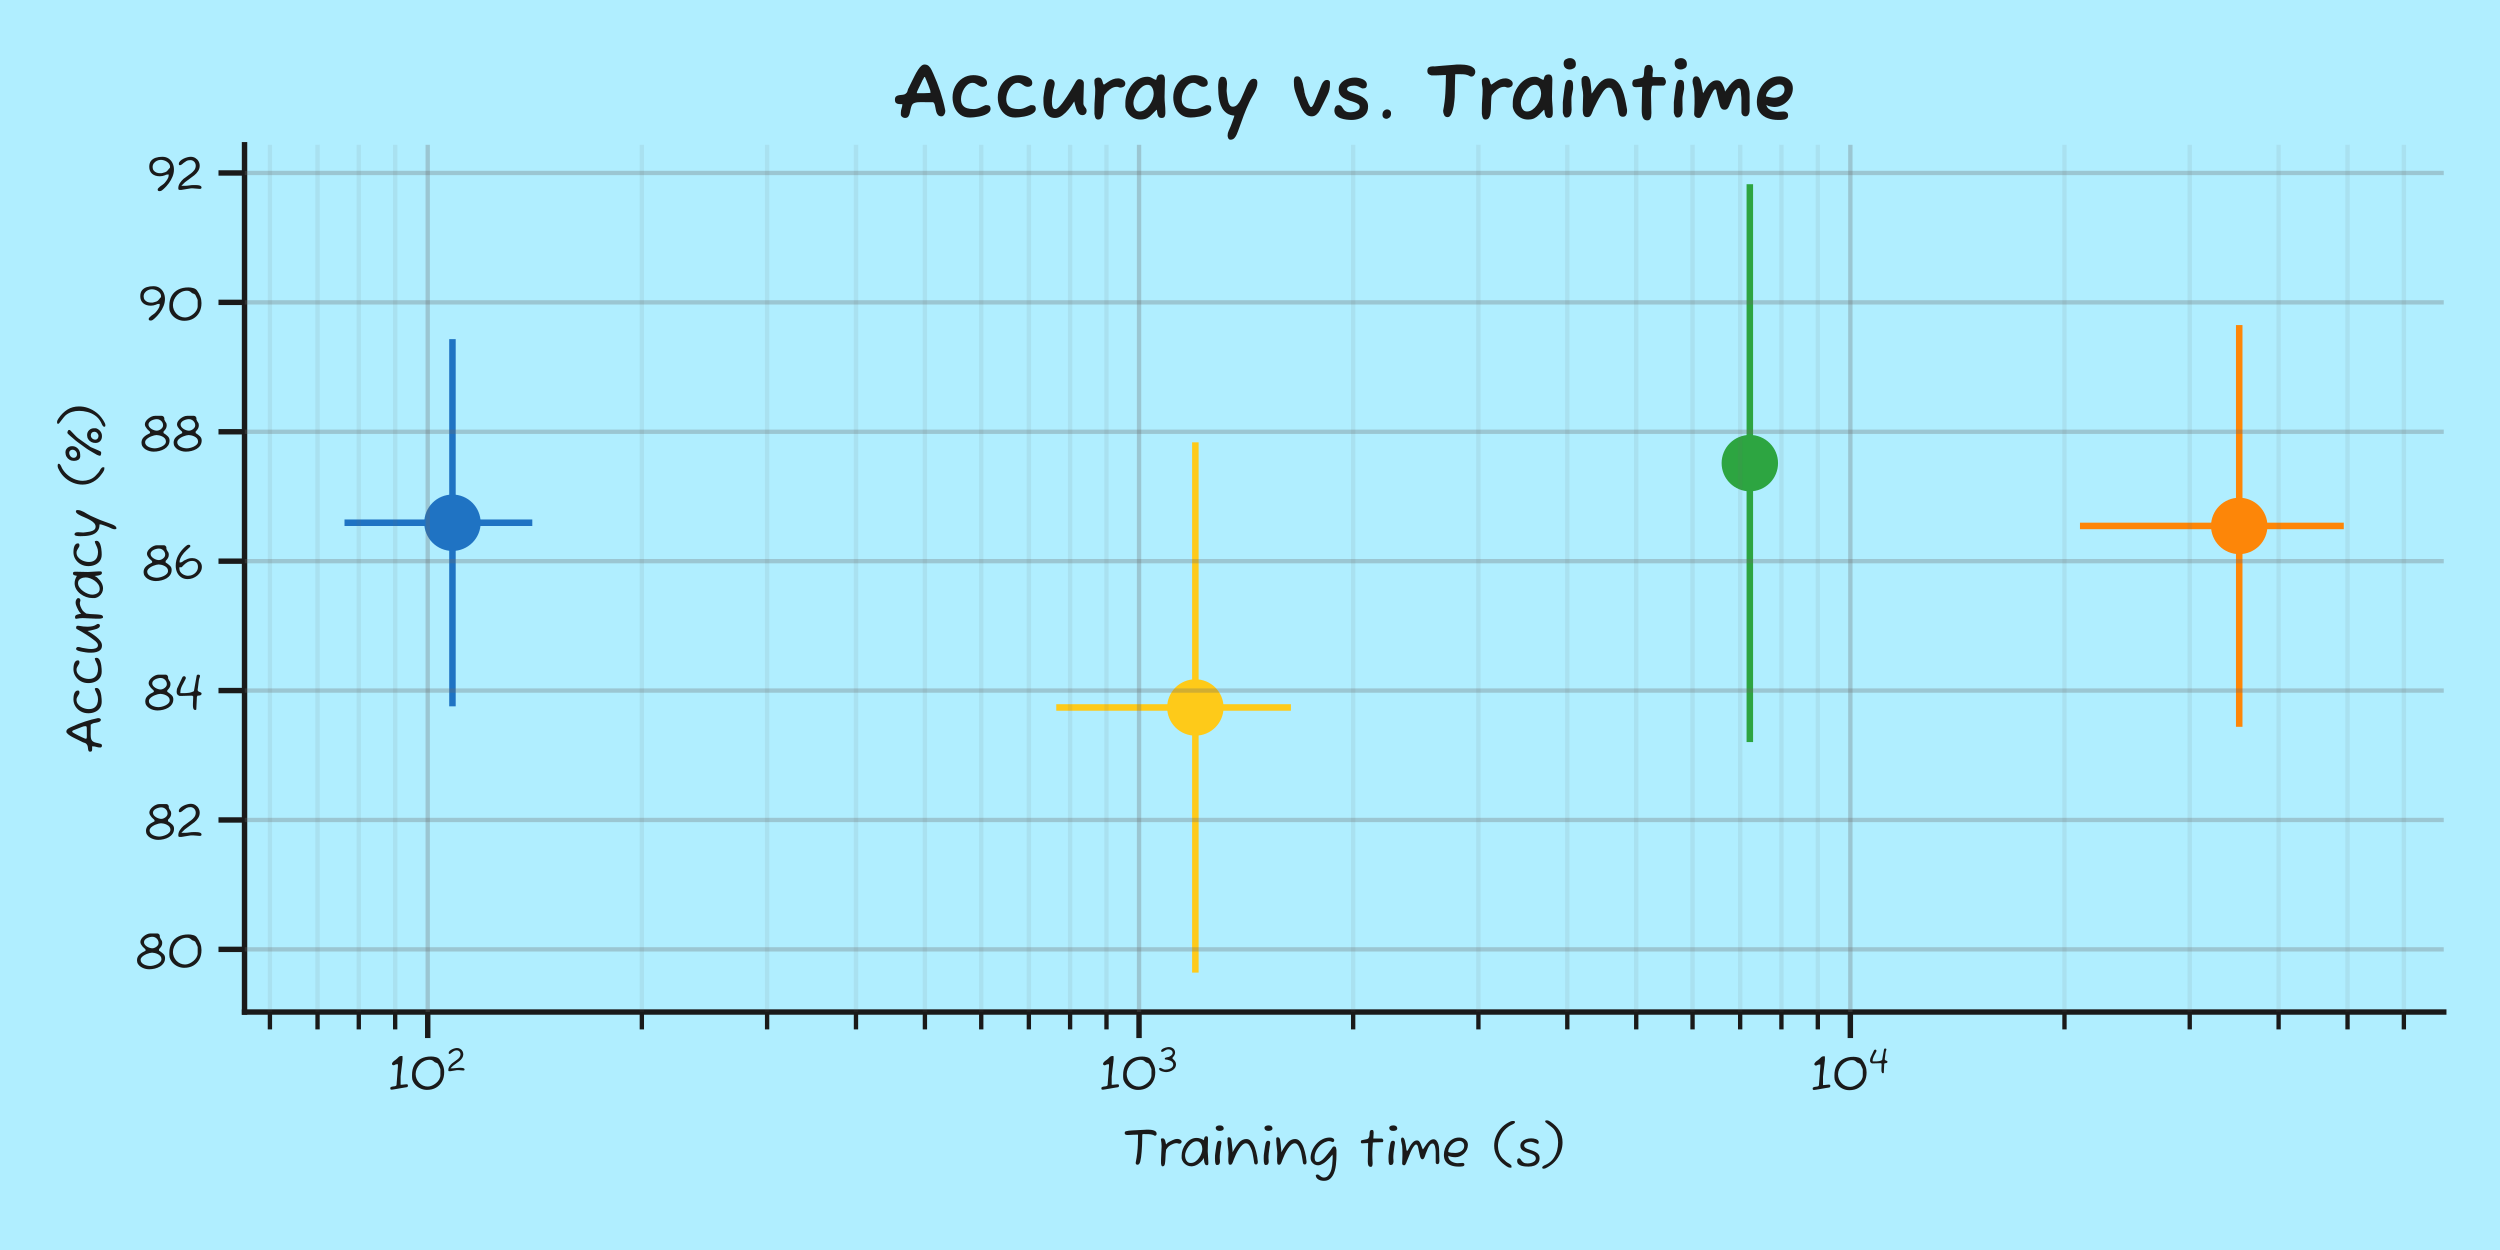 <?xml version="1.0" encoding="utf-8" standalone="no"?>
<!DOCTYPE svg PUBLIC "-//W3C//DTD SVG 1.1//EN"
  "http://www.w3.org/Graphics/SVG/1.1/DTD/svg11.dtd">
<svg xmlns:xlink="http://www.w3.org/1999/xlink" width="576pt" height="288pt" viewBox="0 0 576 288" xmlns="http://www.w3.org/2000/svg" version="1.1">
 <defs>
  <style type="text/css">*{stroke-linejoin: round; stroke-linecap: butt}</style>
 </defs>
 <g id="figure_1">
  <g id="patch_1">
   <path d="M 0 288 
L 576 288 
L 576 0 
L 0 0 
z
" style="fill: #b0eeff"/>
  </g>
  <g id="axes_1">
   <g id="patch_2">
    <path d="M 56.34 233.172 
L 563.04 233.172 
L 563.04 33.36 
L 56.34 33.36 
L 56.34 233.172 
z
" style="fill: none"/>
   </g>
   <g id="LineCollection_1">
    <path d="M 79.372 120.44 
L 122.641 120.44 
" clip-path="url(#pc03b350825)" style="fill: none; stroke: #1f73c3; stroke-width: 1.5"/>
   </g>
   <g id="LineCollection_2">
    <path d="M 104.245 162.74 
L 104.245 78.14 
" clip-path="url(#pc03b350825)" style="fill: none; stroke: #1f73c3; stroke-width: 1.5"/>
   </g>
   <g id="LineCollection_3">
    <path d="M 403.097 106.706 
L 403.223 106.706 
" clip-path="url(#pc03b350825)" style="fill: none; stroke: #2da541; stroke-width: 1.5"/>
   </g>
   <g id="LineCollection_4">
    <path d="M 403.16 170.969 
L 403.16 42.442 
" clip-path="url(#pc03b350825)" style="fill: none; stroke: #2da541; stroke-width: 1.5"/>
   </g>
   <g id="LineCollection_5">
    <path d="M 243.364 163.001 
L 297.429 163.001 
" clip-path="url(#pc03b350825)" style="fill: none; stroke: #feca19; stroke-width: 1.5"/>
   </g>
   <g id="LineCollection_6">
    <path d="M 275.411 224.09 
L 275.411 101.912 
" clip-path="url(#pc03b350825)" style="fill: none; stroke: #feca19; stroke-width: 1.5"/>
   </g>
   <g id="LineCollection_7">
    <path d="M 479.225 121.176 
L 540.008 121.176 
" clip-path="url(#pc03b350825)" style="fill: none; stroke: #fd8608; stroke-width: 1.5"/>
   </g>
   <g id="LineCollection_8">
    <path d="M 515.917 167.461 
L 515.917 74.892 
" clip-path="url(#pc03b350825)" style="fill: none; stroke: #fd8608; stroke-width: 1.5"/>
   </g>
   <g id="line2d_1">
    <path d="M 104.245 120.44 
" clip-path="url(#pc03b350825)" style="fill: none; stroke: #1f73c3; stroke-width: 1.5; stroke-linecap: round"/>
    <defs>
     <path id="m932bed2f84" d="M 0 6 
C 1.591 6 3.117 5.368 4.243 4.243 
C 5.368 3.117 6 1.591 6 0 
C 6 -1.591 5.368 -3.117 4.243 -4.243 
C 3.117 -5.368 1.591 -6 0 -6 
C -1.591 -6 -3.117 -5.368 -4.243 -4.243 
C -5.368 -3.117 -6 -1.591 -6 0 
C -6 1.591 -5.368 3.117 -4.243 4.243 
C -3.117 5.368 -1.591 6 0 6 
z
" style="stroke: #1f73c3"/>
    </defs>
    <g clip-path="url(#pc03b350825)">
     <use xlink:href="#m932bed2f84" x="104.245" y="120.44" style="fill: #1f73c3; stroke: #1f73c3"/>
    </g>
   </g>
   <g id="line2d_2">
    <path d="M 403.16 106.706 
" clip-path="url(#pc03b350825)" style="fill: none; stroke: #2da541; stroke-width: 1.5; stroke-linecap: round"/>
    <defs>
     <path id="mca9e6003a7" d="M 0 6 
C 1.591 6 3.117 5.368 4.243 4.243 
C 5.368 3.117 6 1.591 6 0 
C 6 -1.591 5.368 -3.117 4.243 -4.243 
C 3.117 -5.368 1.591 -6 0 -6 
C -1.591 -6 -3.117 -5.368 -4.243 -4.243 
C -5.368 -3.117 -6 -1.591 -6 0 
C -6 1.591 -5.368 3.117 -4.243 4.243 
C -3.117 5.368 -1.591 6 0 6 
z
" style="stroke: #2da541"/>
    </defs>
    <g clip-path="url(#pc03b350825)">
     <use xlink:href="#mca9e6003a7" x="403.16" y="106.706" style="fill: #2da541; stroke: #2da541"/>
    </g>
   </g>
   <g id="line2d_3">
    <path d="M 275.411 163.001 
" clip-path="url(#pc03b350825)" style="fill: none; stroke: #feca19; stroke-width: 1.5; stroke-linecap: round"/>
    <defs>
     <path id="mc623c5d1a6" d="M 0 6 
C 1.591 6 3.117 5.368 4.243 4.243 
C 5.368 3.117 6 1.591 6 0 
C 6 -1.591 5.368 -3.117 4.243 -4.243 
C 3.117 -5.368 1.591 -6 0 -6 
C -1.591 -6 -3.117 -5.368 -4.243 -4.243 
C -5.368 -3.117 -6 -1.591 -6 0 
C -6 1.591 -5.368 3.117 -4.243 4.243 
C -3.117 5.368 -1.591 6 0 6 
z
" style="stroke: #feca19"/>
    </defs>
    <g clip-path="url(#pc03b350825)">
     <use xlink:href="#mc623c5d1a6" x="275.411" y="163.001" style="fill: #feca19; stroke: #feca19"/>
    </g>
   </g>
   <g id="line2d_4">
    <path d="M 515.917 121.176 
" clip-path="url(#pc03b350825)" style="fill: none; stroke: #fd8608; stroke-width: 1.5; stroke-linecap: round"/>
    <defs>
     <path id="mcff3a8ba8a" d="M 0 6 
C 1.591 6 3.117 5.368 4.243 4.243 
C 5.368 3.117 6 1.591 6 0 
C 6 -1.591 5.368 -3.117 4.243 -4.243 
C 3.117 -5.368 1.591 -6 0 -6 
C -1.591 -6 -3.117 -5.368 -4.243 -4.243 
C -5.368 -3.117 -6 -1.591 -6 0 
C -6 1.591 -5.368 3.117 -4.243 4.243 
C -3.117 5.368 -1.591 6 0 6 
z
" style="stroke: #fd8608"/>
    </defs>
    <g clip-path="url(#pc03b350825)">
     <use xlink:href="#mcff3a8ba8a" x="515.917" y="121.176" style="fill: #fd8608; stroke: #fd8608"/>
    </g>
   </g>
   <g id="patch_3">
    <path d="M 56.34 233.172 
L 56.34 33.36 
" style="fill: none; stroke: #1a1a1a; stroke-width: 1.25; stroke-linejoin: miter; stroke-linecap: square"/>
   </g>
   <g id="patch_4">
    <path d="M 56.34 233.172 
L 563.04 233.172 
" style="fill: none; stroke: #1a1a1a; stroke-width: 1.25; stroke-linejoin: miter; stroke-linecap: square"/>
   </g>
   <g id="matplotlib.axis_1">
    <g id="xtick_1">
     <g id="line2d_5">
      <path d="M 98.547 233.172 
L 98.547 33.36 
" clip-path="url(#pc03b350825)" style="fill: none; stroke: #696969; stroke-opacity: 0.3; stroke-linecap: round"/>
     </g>
     <g id="line2d_6">
      <defs>
       <path id="ma4cea030aa" d="M 0 0 
L 0 6 
" style="stroke: #1a1a1a; stroke-width: 1.25"/>
      </defs>
      <g>
       <use xlink:href="#ma4cea030aa" x="98.547" y="233.172" style="fill: #1a1a1a; stroke: #1a1a1a; stroke-width: 1.25"/>
      </g>
     </g>
     <g id="text_1">
      <!-- $\mathdefault{10^{2}}$ -->
      <g style="fill: #1a1a1a" transform="translate(89.417 251.274) scale(0.11 -0.11)">
       <defs>
        <path id="FuzzyBubbles-Regular-31" d="M 429 64 
Q 365 64 326 99 
Q 288 134 288 269 
Q 288 346 352 390 
Q 416 435 576 467 
Q 653 480 726 489 
Q 800 499 858 506 
Q 986 525 1046 582 
Q 1107 640 1107 691 
L 1286 3085 
L 1286 3392 
Q 1133 3392 1075 3382 
Q 1018 3373 986 3360 
Q 960 3354 934 3338 
Q 909 3322 877 3309 
Q 826 3283 787 3270 
Q 749 3258 710 3258 
Q 627 3258 566 3312 
Q 506 3366 506 3424 
Q 506 3584 685 3744 
Q 723 3782 771 3817 
Q 819 3853 870 3891 
Q 922 3923 970 3961 
Q 1018 4000 1056 4032 
Q 1107 4070 1155 4115 
Q 1203 4160 1242 4198 
Q 1280 4237 1318 4275 
Q 1357 4314 1395 4346 
Q 1523 4467 1677 4467 
Q 1702 4467 1734 4470 
Q 1766 4474 1792 4474 
Q 1830 4474 1859 4461 
Q 1888 4448 1888 4397 
L 1888 3974 
L 1638 1818 
L 1638 704 
Q 1901 704 2064 736 
Q 2227 768 2387 768 
Q 2509 768 2553 729 
Q 2598 691 2598 602 
Q 2598 486 2547 435 
Q 2496 384 2368 371 
Q 2285 358 2102 329 
Q 1920 301 1689 259 
Q 1459 218 1225 176 
Q 992 134 803 105 
Q 614 77 525 64 
L 429 64 
z
" transform="scale(0.016)"/>
        <path id="FuzzyBubbles-Regular-30" d="M 2298 32 
Q 1875 32 1481 201 
Q 1088 371 797 681 
Q 506 992 378 1414 
Q 352 1530 349 1706 
Q 346 1882 346 1984 
Q 346 2752 653 3293 
Q 960 3834 1520 4118 
Q 2080 4403 2842 4403 
Q 3162 4403 3488 4313 
Q 3814 4224 3974 3994 
Q 4256 3603 4406 3203 
Q 4557 2803 4557 2349 
Q 4557 1664 4278 1142 
Q 4000 621 3494 326 
Q 2989 32 2298 32 
z
M 2406 467 
Q 2669 467 2953 588 
Q 3238 710 3491 918 
Q 3744 1126 3901 1395 
Q 4058 1664 4058 1952 
L 4058 2739 
Q 4058 2739 4038 2803 
Q 4019 2867 3993 2937 
Q 3968 3008 3942 3027 
Q 3936 3040 3917 3085 
Q 3898 3130 3878 3174 
L 3770 3392 
Q 3738 3462 3658 3510 
Q 3578 3558 3488 3590 
L 3366 3629 
Q 3341 3642 3331 3651 
Q 3322 3661 3309 3667 
L 3168 3782 
Q 3142 3808 3107 3830 
Q 3072 3853 3040 3878 
Q 2963 3923 2876 3945 
Q 2790 3968 2669 3968 
Q 2285 3968 1949 3814 
Q 1613 3661 1360 3392 
Q 1107 3123 963 2787 
Q 819 2451 819 2086 
Q 819 1773 940 1481 
Q 1062 1190 1276 960 
Q 1491 730 1782 598 
Q 2074 467 2406 467 
z
" transform="scale(0.016)"/>
        <path id="FuzzyBubbles-Regular-32" d="M 582 224 
Q 435 224 390 269 
Q 346 314 346 454 
Q 346 794 547 1107 
Q 749 1421 1024 1670 
Q 1082 1709 1226 1814 
Q 1370 1920 1533 2041 
Q 1696 2163 1833 2262 
Q 1971 2362 2022 2400 
Q 2266 2586 2448 2829 
Q 2630 3072 2630 3418 
Q 2630 3603 2540 3766 
Q 2451 3930 2294 4029 
Q 2138 4128 1939 4128 
Q 1613 4128 1405 4006 
Q 1197 3885 1043 3757 
Q 1011 3725 972 3696 
Q 934 3667 902 3635 
Q 819 3565 729 3510 
Q 640 3456 518 3456 
Q 486 3456 451 3497 
Q 416 3539 416 3629 
Q 416 3827 579 3996 
Q 742 4166 992 4294 
Q 1242 4422 1507 4492 
Q 1773 4563 1971 4563 
Q 2310 4563 2576 4403 
Q 2842 4243 2995 3974 
Q 3149 3706 3149 3386 
Q 3149 3027 2941 2697 
Q 2733 2368 2445 2144 
L 1216 1229 
L 742 762 
L 1178 762 
Q 1485 762 1779 813 
Q 2074 864 2387 864 
Q 2445 864 2525 864 
Q 2605 864 2688 858 
Q 2778 858 2867 848 
Q 2957 838 3040 826 
Q 3386 755 3386 557 
Q 3386 454 3334 406 
Q 3283 358 3149 358 
Q 2938 358 2730 393 
Q 2522 429 2285 429 
L 1990 429 
L 742 224 
L 582 224 
z
" transform="scale(0.016)"/>
       </defs>
       <use xlink:href="#FuzzyBubbles-Regular-31" transform="translate(0 0.992)"/>
       <use xlink:href="#FuzzyBubbles-Regular-30" transform="translate(44.6 0.992)"/>
       <use xlink:href="#FuzzyBubbles-Regular-32" transform="translate(122.227 38.092) scale(0.7)"/>
      </g>
     </g>
    </g>
    <g id="xtick_2">
     <g id="line2d_7">
      <path d="M 262.434 233.172 
L 262.434 33.36 
" clip-path="url(#pc03b350825)" style="fill: none; stroke: #696969; stroke-opacity: 0.3; stroke-linecap: round"/>
     </g>
     <g id="line2d_8">
      <g>
       <use xlink:href="#ma4cea030aa" x="262.434" y="233.172" style="fill: #1a1a1a; stroke: #1a1a1a; stroke-width: 1.25"/>
      </g>
     </g>
     <g id="text_2">
      <!-- $\mathdefault{10^{3}}$ -->
      <g style="fill: #1a1a1a" transform="translate(253.249 251.274) scale(0.11 -0.11)">
       <defs>
        <path id="FuzzyBubbles-Regular-33" d="M 1594 64 
Q 1459 64 1241 102 
Q 1024 141 803 217 
Q 582 294 435 412 
Q 288 531 288 698 
Q 288 755 349 809 
Q 410 864 499 864 
Q 550 864 646 826 
L 858 717 
Q 973 653 1126 592 
Q 1280 531 1459 531 
Q 1677 531 1929 582 
Q 2182 634 2412 746 
Q 2643 858 2790 1037 
Q 2938 1216 2938 1472 
Q 2938 1741 2781 1923 
Q 2624 2106 2381 2211 
Q 2138 2317 1875 2371 
Q 1613 2426 1408 2438 
Q 1357 2483 1357 2605 
Q 1357 2669 1408 2713 
Q 1459 2758 1594 2797 
Q 1664 2816 1734 2829 
Q 1805 2842 1869 2854 
Q 1939 2867 2006 2880 
Q 2074 2893 2131 2918 
Q 2278 2976 2441 3088 
Q 2605 3200 2720 3347 
Q 2835 3494 2835 3654 
Q 2835 3891 2710 4038 
Q 2586 4186 2400 4253 
Q 2214 4320 2042 4320 
Q 1805 4320 1625 4237 
Q 1446 4154 1312 4064 
Q 1248 4019 1190 3977 
Q 1133 3936 1069 3904 
Q 966 3846 870 3846 
Q 768 3846 717 3891 
Q 666 3936 666 3981 
Q 666 4134 778 4259 
Q 890 4384 1069 4477 
Q 1248 4570 1446 4630 
Q 1645 4691 1824 4723 
Q 2003 4755 2112 4755 
Q 2432 4755 2697 4624 
Q 2963 4493 3123 4265 
Q 3283 4038 3283 3750 
Q 3283 3456 3155 3232 
Q 3027 3008 2803 2765 
L 2803 2579 
Q 3117 2330 3286 2083 
Q 3456 1837 3456 1504 
Q 3456 1171 3289 905 
Q 3123 640 2851 451 
Q 2579 262 2249 163 
Q 1920 64 1594 64 
z
" transform="scale(0.016)"/>
       </defs>
       <use xlink:href="#FuzzyBubbles-Regular-31" transform="translate(0 0.892)"/>
       <use xlink:href="#FuzzyBubbles-Regular-30" transform="translate(44.6 0.892)"/>
       <use xlink:href="#FuzzyBubbles-Regular-33" transform="translate(122.227 37.992) scale(0.7)"/>
      </g>
     </g>
    </g>
    <g id="xtick_3">
     <g id="line2d_9">
      <path d="M 426.321 233.172 
L 426.321 33.36 
" clip-path="url(#pc03b350825)" style="fill: none; stroke: #696969; stroke-opacity: 0.3; stroke-linecap: round"/>
     </g>
     <g id="line2d_10">
      <g>
       <use xlink:href="#ma4cea030aa" x="426.321" y="233.172" style="fill: #1a1a1a; stroke: #1a1a1a; stroke-width: 1.25"/>
      </g>
     </g>
     <g id="text_3">
      <!-- $\mathdefault{10^{4}}$ -->
      <g style="fill: #1a1a1a" transform="translate(417.136 251.274) scale(0.11 -0.11)">
       <defs>
        <path id="FuzzyBubbles-Regular-34" d="M 2662 -96 
Q 2547 -96 2486 -35 
Q 2426 26 2394 147 
Q 2374 211 2368 281 
Q 2362 352 2355 429 
L 2355 710 
Q 2355 934 2374 1168 
Q 2394 1402 2394 1664 
L 2272 1779 
L 2074 1779 
Q 1818 1779 1562 1763 
Q 1306 1747 1050 1747 
L 595 1747 
Q 390 1837 307 1949 
Q 224 2061 224 2285 
Q 224 2432 253 2592 
Q 282 2752 346 2854 
L 966 4173 
Q 1043 4326 1216 4326 
Q 1286 4326 1356 4259 
Q 1427 4192 1427 4096 
Q 1427 4058 1424 4042 
Q 1421 4026 1414 4013 
Q 1402 3987 1382 3948 
Q 1363 3910 1331 3846 
Q 1248 3661 1139 3475 
Q 1030 3290 941 3104 
Q 838 2906 771 2678 
Q 704 2451 704 2112 
L 1318 2112 
Q 1338 2112 1478 2121 
Q 1619 2131 1776 2147 
Q 1933 2163 2010 2182 
L 1990 2182 
Q 2035 2189 2153 2227 
Q 2272 2266 2377 2314 
Q 2483 2362 2490 2400 
L 2835 4339 
Q 2854 4448 2899 4489 
Q 2944 4531 3040 4531 
Q 3168 4531 3225 4483 
Q 3283 4435 3283 4365 
Q 3283 4320 3270 4269 
Q 3258 4218 3232 4154 
Q 3206 4083 3180 4006 
Q 3155 3930 3142 3846 
Q 3130 3770 3107 3594 
Q 3085 3418 3059 3210 
Q 3034 3002 3011 2822 
Q 2989 2643 2976 2566 
L 2976 2522 
Q 2976 2426 3033 2374 
Q 3091 2323 3130 2304 
Q 3168 2285 3219 2269 
Q 3270 2253 3315 2234 
Q 3488 2170 3488 2048 
Q 3488 1901 3360 1840 
Q 3232 1779 2957 1779 
L 2874 1613 
L 2797 -19 
Q 2797 -32 2761 -64 
Q 2726 -96 2662 -96 
z
" transform="scale(0.016)"/>
       </defs>
       <use xlink:href="#FuzzyBubbles-Regular-31" transform="translate(0 0.342)"/>
       <use xlink:href="#FuzzyBubbles-Regular-30" transform="translate(44.6 0.342)"/>
       <use xlink:href="#FuzzyBubbles-Regular-34" transform="translate(122.227 37.442) scale(0.7)"/>
      </g>
     </g>
    </g>
    <g id="xtick_4">
     <g id="line2d_11">
      <path d="M 62.189 233.172 
L 62.189 33.36 
" clip-path="url(#pc03b350825)" style="fill: none; stroke: #696969; stroke-opacity: 0.1; stroke-linecap: round"/>
     </g>
     <g id="line2d_12">
      <defs>
       <path id="m28d63f9b57" d="M 0 0 
L 0 4 
" style="stroke: #1a1a1a"/>
      </defs>
      <g>
       <use xlink:href="#m28d63f9b57" x="62.189" y="233.172" style="fill: #1a1a1a; stroke: #1a1a1a"/>
      </g>
     </g>
    </g>
    <g id="xtick_5">
     <g id="line2d_13">
      <path d="M 73.161 233.172 
L 73.161 33.36 
" clip-path="url(#pc03b350825)" style="fill: none; stroke: #696969; stroke-opacity: 0.1; stroke-linecap: round"/>
     </g>
     <g id="line2d_14">
      <g>
       <use xlink:href="#m28d63f9b57" x="73.161" y="233.172" style="fill: #1a1a1a; stroke: #1a1a1a"/>
      </g>
     </g>
    </g>
    <g id="xtick_6">
     <g id="line2d_15">
      <path d="M 82.665 233.172 
L 82.665 33.36 
" clip-path="url(#pc03b350825)" style="fill: none; stroke: #696969; stroke-opacity: 0.1; stroke-linecap: round"/>
     </g>
     <g id="line2d_16">
      <g>
       <use xlink:href="#m28d63f9b57" x="82.665" y="233.172" style="fill: #1a1a1a; stroke: #1a1a1a"/>
      </g>
     </g>
    </g>
    <g id="xtick_7">
     <g id="line2d_17">
      <path d="M 91.048 233.172 
L 91.048 33.36 
" clip-path="url(#pc03b350825)" style="fill: none; stroke: #696969; stroke-opacity: 0.1; stroke-linecap: round"/>
     </g>
     <g id="line2d_18">
      <g>
       <use xlink:href="#m28d63f9b57" x="91.048" y="233.172" style="fill: #1a1a1a; stroke: #1a1a1a"/>
      </g>
     </g>
    </g>
    <g id="xtick_8">
     <g id="line2d_19">
      <path d="M 147.882 233.172 
L 147.882 33.36 
" clip-path="url(#pc03b350825)" style="fill: none; stroke: #696969; stroke-opacity: 0.1; stroke-linecap: round"/>
     </g>
     <g id="line2d_20">
      <g>
       <use xlink:href="#m28d63f9b57" x="147.882" y="233.172" style="fill: #1a1a1a; stroke: #1a1a1a"/>
      </g>
     </g>
    </g>
    <g id="xtick_9">
     <g id="line2d_21">
      <path d="M 176.741 233.172 
L 176.741 33.36 
" clip-path="url(#pc03b350825)" style="fill: none; stroke: #696969; stroke-opacity: 0.1; stroke-linecap: round"/>
     </g>
     <g id="line2d_22">
      <g>
       <use xlink:href="#m28d63f9b57" x="176.741" y="233.172" style="fill: #1a1a1a; stroke: #1a1a1a"/>
      </g>
     </g>
    </g>
    <g id="xtick_10">
     <g id="line2d_23">
      <path d="M 197.217 233.172 
L 197.217 33.36 
" clip-path="url(#pc03b350825)" style="fill: none; stroke: #696969; stroke-opacity: 0.1; stroke-linecap: round"/>
     </g>
     <g id="line2d_24">
      <g>
       <use xlink:href="#m28d63f9b57" x="197.217" y="233.172" style="fill: #1a1a1a; stroke: #1a1a1a"/>
      </g>
     </g>
    </g>
    <g id="xtick_11">
     <g id="line2d_25">
      <path d="M 213.099 233.172 
L 213.099 33.36 
" clip-path="url(#pc03b350825)" style="fill: none; stroke: #696969; stroke-opacity: 0.1; stroke-linecap: round"/>
     </g>
     <g id="line2d_26">
      <g>
       <use xlink:href="#m28d63f9b57" x="213.099" y="233.172" style="fill: #1a1a1a; stroke: #1a1a1a"/>
      </g>
     </g>
    </g>
    <g id="xtick_12">
     <g id="line2d_27">
      <path d="M 226.076 233.172 
L 226.076 33.36 
" clip-path="url(#pc03b350825)" style="fill: none; stroke: #696969; stroke-opacity: 0.1; stroke-linecap: round"/>
     </g>
     <g id="line2d_28">
      <g>
       <use xlink:href="#m28d63f9b57" x="226.076" y="233.172" style="fill: #1a1a1a; stroke: #1a1a1a"/>
      </g>
     </g>
    </g>
    <g id="xtick_13">
     <g id="line2d_29">
      <path d="M 237.048 233.172 
L 237.048 33.36 
" clip-path="url(#pc03b350825)" style="fill: none; stroke: #696969; stroke-opacity: 0.1; stroke-linecap: round"/>
     </g>
     <g id="line2d_30">
      <g>
       <use xlink:href="#m28d63f9b57" x="237.048" y="233.172" style="fill: #1a1a1a; stroke: #1a1a1a"/>
      </g>
     </g>
    </g>
    <g id="xtick_14">
     <g id="line2d_31">
      <path d="M 246.552 233.172 
L 246.552 33.36 
" clip-path="url(#pc03b350825)" style="fill: none; stroke: #696969; stroke-opacity: 0.1; stroke-linecap: round"/>
     </g>
     <g id="line2d_32">
      <g>
       <use xlink:href="#m28d63f9b57" x="246.552" y="233.172" style="fill: #1a1a1a; stroke: #1a1a1a"/>
      </g>
     </g>
    </g>
    <g id="xtick_15">
     <g id="line2d_33">
      <path d="M 254.935 233.172 
L 254.935 33.36 
" clip-path="url(#pc03b350825)" style="fill: none; stroke: #696969; stroke-opacity: 0.1; stroke-linecap: round"/>
     </g>
     <g id="line2d_34">
      <g>
       <use xlink:href="#m28d63f9b57" x="254.935" y="233.172" style="fill: #1a1a1a; stroke: #1a1a1a"/>
      </g>
     </g>
    </g>
    <g id="xtick_16">
     <g id="line2d_35">
      <path d="M 311.769 233.172 
L 311.769 33.36 
" clip-path="url(#pc03b350825)" style="fill: none; stroke: #696969; stroke-opacity: 0.1; stroke-linecap: round"/>
     </g>
     <g id="line2d_36">
      <g>
       <use xlink:href="#m28d63f9b57" x="311.769" y="233.172" style="fill: #1a1a1a; stroke: #1a1a1a"/>
      </g>
     </g>
    </g>
    <g id="xtick_17">
     <g id="line2d_37">
      <path d="M 340.628 233.172 
L 340.628 33.36 
" clip-path="url(#pc03b350825)" style="fill: none; stroke: #696969; stroke-opacity: 0.1; stroke-linecap: round"/>
     </g>
     <g id="line2d_38">
      <g>
       <use xlink:href="#m28d63f9b57" x="340.628" y="233.172" style="fill: #1a1a1a; stroke: #1a1a1a"/>
      </g>
     </g>
    </g>
    <g id="xtick_18">
     <g id="line2d_39">
      <path d="M 361.104 233.172 
L 361.104 33.36 
" clip-path="url(#pc03b350825)" style="fill: none; stroke: #696969; stroke-opacity: 0.1; stroke-linecap: round"/>
     </g>
     <g id="line2d_40">
      <g>
       <use xlink:href="#m28d63f9b57" x="361.104" y="233.172" style="fill: #1a1a1a; stroke: #1a1a1a"/>
      </g>
     </g>
    </g>
    <g id="xtick_19">
     <g id="line2d_41">
      <path d="M 376.986 233.172 
L 376.986 33.36 
" clip-path="url(#pc03b350825)" style="fill: none; stroke: #696969; stroke-opacity: 0.1; stroke-linecap: round"/>
     </g>
     <g id="line2d_42">
      <g>
       <use xlink:href="#m28d63f9b57" x="376.986" y="233.172" style="fill: #1a1a1a; stroke: #1a1a1a"/>
      </g>
     </g>
    </g>
    <g id="xtick_20">
     <g id="line2d_43">
      <path d="M 389.963 233.172 
L 389.963 33.36 
" clip-path="url(#pc03b350825)" style="fill: none; stroke: #696969; stroke-opacity: 0.1; stroke-linecap: round"/>
     </g>
     <g id="line2d_44">
      <g>
       <use xlink:href="#m28d63f9b57" x="389.963" y="233.172" style="fill: #1a1a1a; stroke: #1a1a1a"/>
      </g>
     </g>
    </g>
    <g id="xtick_21">
     <g id="line2d_45">
      <path d="M 400.935 233.172 
L 400.935 33.36 
" clip-path="url(#pc03b350825)" style="fill: none; stroke: #696969; stroke-opacity: 0.1; stroke-linecap: round"/>
     </g>
     <g id="line2d_46">
      <g>
       <use xlink:href="#m28d63f9b57" x="400.935" y="233.172" style="fill: #1a1a1a; stroke: #1a1a1a"/>
      </g>
     </g>
    </g>
    <g id="xtick_22">
     <g id="line2d_47">
      <path d="M 410.439 233.172 
L 410.439 33.36 
" clip-path="url(#pc03b350825)" style="fill: none; stroke: #696969; stroke-opacity: 0.1; stroke-linecap: round"/>
     </g>
     <g id="line2d_48">
      <g>
       <use xlink:href="#m28d63f9b57" x="410.439" y="233.172" style="fill: #1a1a1a; stroke: #1a1a1a"/>
      </g>
     </g>
    </g>
    <g id="xtick_23">
     <g id="line2d_49">
      <path d="M 418.822 233.172 
L 418.822 33.36 
" clip-path="url(#pc03b350825)" style="fill: none; stroke: #696969; stroke-opacity: 0.1; stroke-linecap: round"/>
     </g>
     <g id="line2d_50">
      <g>
       <use xlink:href="#m28d63f9b57" x="418.822" y="233.172" style="fill: #1a1a1a; stroke: #1a1a1a"/>
      </g>
     </g>
    </g>
    <g id="xtick_24">
     <g id="line2d_51">
      <path d="M 475.656 233.172 
L 475.656 33.36 
" clip-path="url(#pc03b350825)" style="fill: none; stroke: #696969; stroke-opacity: 0.1; stroke-linecap: round"/>
     </g>
     <g id="line2d_52">
      <g>
       <use xlink:href="#m28d63f9b57" x="475.656" y="233.172" style="fill: #1a1a1a; stroke: #1a1a1a"/>
      </g>
     </g>
    </g>
    <g id="xtick_25">
     <g id="line2d_53">
      <path d="M 504.515 233.172 
L 504.515 33.36 
" clip-path="url(#pc03b350825)" style="fill: none; stroke: #696969; stroke-opacity: 0.1; stroke-linecap: round"/>
     </g>
     <g id="line2d_54">
      <g>
       <use xlink:href="#m28d63f9b57" x="504.515" y="233.172" style="fill: #1a1a1a; stroke: #1a1a1a"/>
      </g>
     </g>
    </g>
    <g id="xtick_26">
     <g id="line2d_55">
      <path d="M 524.991 233.172 
L 524.991 33.36 
" clip-path="url(#pc03b350825)" style="fill: none; stroke: #696969; stroke-opacity: 0.1; stroke-linecap: round"/>
     </g>
     <g id="line2d_56">
      <g>
       <use xlink:href="#m28d63f9b57" x="524.991" y="233.172" style="fill: #1a1a1a; stroke: #1a1a1a"/>
      </g>
     </g>
    </g>
    <g id="xtick_27">
     <g id="line2d_57">
      <path d="M 540.874 233.172 
L 540.874 33.36 
" clip-path="url(#pc03b350825)" style="fill: none; stroke: #696969; stroke-opacity: 0.1; stroke-linecap: round"/>
     </g>
     <g id="line2d_58">
      <g>
       <use xlink:href="#m28d63f9b57" x="540.874" y="233.172" style="fill: #1a1a1a; stroke: #1a1a1a"/>
      </g>
     </g>
    </g>
    <g id="xtick_28">
     <g id="line2d_59">
      <path d="M 553.85 233.172 
L 553.85 33.36 
" clip-path="url(#pc03b350825)" style="fill: none; stroke: #696969; stroke-opacity: 0.1; stroke-linecap: round"/>
     </g>
     <g id="line2d_60">
      <g>
       <use xlink:href="#m28d63f9b57" x="553.85" y="233.172" style="fill: #1a1a1a; stroke: #1a1a1a"/>
      </g>
     </g>
    </g>
    <g id="text_4">
     <!-- Training time (s) -->
     <g style="fill: #1a1a1a" transform="translate(258.641 268.601) scale(0.12 -0.12)">
      <defs>
       <path id="FuzzyBubbles-Regular-54" d="M 1786 128 
Q 1702 128 1638 182 
Q 1574 237 1574 352 
Q 1574 378 1577 400 
Q 1581 422 1587 448 
Q 1702 1011 1760 1536 
Q 1818 2061 1837 2601 
Q 1856 3142 1856 3738 
Q 1523 3738 1312 3728 
Q 1101 3718 902 3706 
Q 838 3699 768 3696 
Q 698 3693 627 3693 
Q 582 3693 544 3696 
Q 506 3699 474 3706 
Q 352 3731 304 3782 
Q 256 3834 256 3936 
Q 256 4102 397 4144 
Q 538 4186 730 4211 
Q 858 4230 1139 4246 
Q 1421 4262 1757 4278 
Q 2093 4294 2413 4310 
Q 2733 4326 2938 4339 
Q 3072 4339 3264 4329 
Q 3456 4320 3645 4275 
Q 3834 4230 3962 4128 
Q 4090 4026 4090 3834 
Q 4090 3750 4029 3676 
Q 3968 3603 3891 3603 
Q 3866 3603 3843 3616 
Q 3821 3629 3795 3642 
Q 3744 3667 3693 3692 
Q 3642 3718 3584 3731 
Q 3366 3789 3113 3798 
Q 2861 3808 2464 3808 
Q 2362 3808 2362 3686 
Q 2362 3443 2355 3113 
Q 2349 2784 2333 2419 
Q 2317 2054 2288 1699 
Q 2259 1344 2220 1043 
Q 2182 742 2131 544 
Q 2093 378 2003 243 
Q 1958 179 1891 153 
Q 1824 128 1786 128 
z
" transform="scale(0.016)"/>
       <path id="FuzzyBubbles-Regular-72" d="M 557 -64 
Q 486 -64 451 0 
Q 416 64 403 147 
Q 390 230 378 288 
L 378 794 
Q 378 1178 413 1581 
Q 448 1984 448 2368 
Q 448 2554 425 2739 
Q 403 2925 378 3053 
Q 371 3085 368 3110 
Q 365 3136 365 3162 
Q 365 3245 416 3270 
Q 467 3296 589 3296 
Q 736 3296 806 3168 
Q 877 3040 912 2870 
Q 947 2701 979 2566 
Q 1165 2790 1382 2892 
Q 1600 2995 1747 3072 
Q 1888 3142 2032 3184 
Q 2176 3226 2355 3226 
Q 2534 3226 2691 3126 
Q 2848 3027 2848 2912 
Q 2848 2778 2765 2714 
Q 2682 2650 2573 2650 
Q 2541 2650 2512 2659 
Q 2483 2669 2451 2675 
Q 2406 2694 2352 2707 
Q 2298 2720 2246 2720 
Q 2048 2720 1862 2646 
Q 1677 2573 1549 2502 
Q 1325 2381 1200 2230 
Q 1075 2080 992 1952 
Q 947 1709 934 1478 
Q 922 1248 915 1120 
Q 909 986 902 838 
Q 896 691 883 544 
Q 870 390 844 249 
Q 819 109 755 22 
Q 691 -64 557 -64 
z
" transform="scale(0.016)"/>
       <path id="FuzzyBubbles-Regular-61" d="M 1485 -64 
Q 1197 -64 950 64 
Q 704 192 537 409 
Q 371 627 320 896 
L 320 1235 
Q 320 1600 454 1971 
Q 589 2342 829 2656 
Q 1069 2970 1398 3158 
Q 1728 3347 2112 3347 
Q 2355 3347 2582 3264 
Q 2810 3181 2989 3072 
Q 3027 3341 3084 3443 
Q 3142 3546 3283 3546 
Q 3392 3546 3437 3478 
Q 3482 3411 3482 3245 
Q 3482 2861 3466 2493 
Q 3450 2125 3450 1741 
Q 3450 1434 3485 1107 
Q 3520 781 3520 480 
Q 3520 384 3523 288 
Q 3526 192 3491 131 
Q 3456 70 3347 70 
Q 3194 70 3120 214 
Q 3046 358 3020 563 
Q 2995 768 2970 947 
Q 2906 774 2755 608 
Q 2605 442 2454 323 
Q 2304 205 2224 157 
Q 2144 109 2221 166 
Q 2080 64 1872 0 
Q 1664 -64 1485 -64 
z
M 1421 339 
Q 1709 339 1958 505 
Q 2208 672 2397 934 
Q 2586 1197 2691 1485 
Q 2797 1773 2797 2016 
Q 2797 2138 2768 2294 
Q 2739 2451 2662 2598 
Q 2586 2746 2454 2842 
Q 2323 2938 2112 2938 
Q 1837 2938 1587 2762 
Q 1338 2586 1142 2314 
Q 947 2042 838 1754 
Q 730 1466 730 1235 
Q 730 1062 790 851 
Q 851 640 1001 489 
Q 1152 339 1421 339 
z
" transform="scale(0.016)"/>
       <path id="FuzzyBubbles-Regular-69" d="M 1062 4186 
Q 851 4186 726 4285 
Q 602 4384 602 4544 
Q 602 4691 742 4771 
Q 883 4851 1101 4851 
Q 1318 4851 1440 4752 
Q 1562 4653 1562 4480 
Q 1562 4339 1424 4262 
Q 1286 4186 1062 4186 
z
M 730 96 
Q 640 96 592 211 
Q 544 326 528 505 
Q 512 685 512 877 
Q 512 966 515 1059 
Q 518 1152 518 1235 
Q 518 1261 537 1405 
Q 557 1549 582 1741 
Q 608 1933 637 2121 
Q 666 2310 685 2419 
Q 704 2502 729 2640 
Q 755 2778 822 2890 
Q 890 3002 1018 3002 
Q 1165 3002 1225 2947 
Q 1286 2893 1286 2778 
Q 1286 2746 1283 2714 
Q 1280 2682 1274 2643 
Q 1242 2438 1194 2134 
Q 1146 1830 1110 1500 
Q 1075 1171 1088 877 
Q 1094 806 1104 713 
Q 1114 621 1114 531 
Q 1114 365 1043 230 
Q 973 96 730 96 
z
" transform="scale(0.016)"/>
       <path id="FuzzyBubbles-Regular-6e" d="M 717 128 
Q 621 128 576 173 
Q 531 218 512 301 
Q 480 410 480 531 
L 480 781 
Q 480 986 493 1136 
Q 506 1286 506 1466 
Q 506 1530 502 1603 
Q 499 1677 493 1760 
Q 467 2074 422 2419 
Q 378 2765 378 3046 
L 378 3296 
Q 416 3386 451 3405 
Q 486 3424 550 3424 
Q 704 3424 768 3305 
Q 832 3187 854 3030 
Q 877 2874 883 2758 
Q 890 2714 906 2566 
Q 922 2419 941 2236 
Q 960 2054 976 1888 
Q 992 1722 992 1632 
Q 1094 1843 1235 2070 
Q 1376 2298 1520 2496 
Q 1664 2694 1779 2816 
Q 1946 3002 2173 3107 
Q 2400 3213 2624 3213 
Q 2886 3213 3084 3065 
Q 3283 2918 3427 2681 
Q 3571 2445 3667 2173 
Q 3763 1901 3821 1645 
Q 3904 1306 3945 1050 
Q 3987 794 4019 467 
Q 4019 326 3961 243 
Q 3904 160 3821 160 
Q 3699 160 3648 214 
Q 3597 269 3578 390 
Q 3533 634 3491 941 
Q 3450 1248 3379 1565 
Q 3309 1882 3174 2144 
Q 3123 2266 3046 2394 
Q 2970 2522 2861 2611 
Q 2752 2701 2592 2701 
Q 2381 2701 2166 2515 
Q 1952 2330 1760 2035 
Q 1568 1741 1408 1405 
Q 1248 1069 1139 768 
Q 1107 666 1059 541 
Q 1011 416 960 307 
Q 915 218 860 173 
Q 806 128 717 128 
z
" transform="scale(0.016)"/>
       <path id="FuzzyBubbles-Regular-67" d="M 1882 -1805 
Q 1658 -1805 1446 -1741 
Q 1235 -1677 1091 -1542 
Q 947 -1408 909 -1203 
Q 896 -1133 957 -1088 
Q 1018 -1043 1120 -1043 
Q 1178 -1043 1222 -1068 
Q 1267 -1094 1312 -1126 
Q 1331 -1146 1350 -1162 
Q 1370 -1178 1389 -1190 
Q 1472 -1254 1587 -1331 
Q 1702 -1408 1875 -1408 
Q 2138 -1408 2317 -1257 
Q 2496 -1107 2614 -873 
Q 2733 -640 2793 -390 
Q 2854 -141 2874 51 
Q 2899 282 2918 570 
Q 2938 858 2938 1075 
Q 2938 1267 2918 1350 
Q 2778 1158 2614 985 
Q 2451 813 2313 685 
Q 2176 557 2112 499 
Q 1997 403 1840 300 
Q 1683 198 1513 128 
Q 1344 58 1184 58 
Q 947 58 742 173 
Q 538 288 413 486 
Q 288 685 288 928 
Q 288 1370 467 1805 
Q 646 2240 963 2601 
Q 1280 2963 1699 3177 
Q 2118 3392 2598 3392 
Q 2803 3392 2963 3302 
Q 3123 3213 3123 3059 
Q 3123 2995 3072 2918 
Q 3021 2842 2944 2842 
Q 2912 2842 2874 2861 
Q 2797 2906 2701 2934 
Q 2605 2963 2496 2963 
Q 2387 2963 2272 2925 
Q 1958 2842 1686 2653 
Q 1414 2464 1206 2201 
Q 998 1939 883 1638 
Q 768 1338 768 1030 
Q 768 774 841 617 
Q 915 461 1152 461 
Q 1306 461 1469 557 
Q 1632 653 1776 787 
Q 1920 922 2010 1030 
Q 2144 1184 2291 1369 
Q 2438 1555 2572 1731 
Q 2707 1907 2800 2041 
Q 2893 2176 2918 2221 
Q 2976 2291 3014 2307 
Q 3053 2323 3123 2323 
Q 3238 2323 3289 2249 
Q 3341 2176 3360 2073 
Q 3379 1971 3392 1882 
L 3392 1395 
Q 3392 1133 3379 797 
Q 3366 461 3324 99 
Q 3283 -262 3187 -598 
Q 3091 -934 2924 -1209 
Q 2758 -1485 2502 -1645 
Q 2246 -1805 1882 -1805 
z
" transform="scale(0.016)"/>
       <path id="FuzzyBubbles-Regular-20" transform="scale(0.016)"/>
       <path id="FuzzyBubbles-Regular-74" d="M 1414 -128 
Q 1254 -128 1177 -25 
Q 1101 77 1078 230 
Q 1056 384 1056 531 
Q 1056 602 1059 666 
Q 1062 730 1062 774 
Q 1062 1235 1081 1705 
Q 1101 2176 1101 2733 
Q 864 2733 710 2713 
Q 557 2694 403 2694 
Q 301 2694 262 2732 
Q 224 2771 224 2861 
Q 224 2963 253 3011 
Q 282 3059 326 3072 
L 954 3200 
Q 1094 3232 1155 3328 
Q 1216 3424 1242 3514 
Q 1254 3565 1257 3613 
Q 1261 3661 1267 3718 
Q 1267 3770 1270 3818 
Q 1274 3866 1274 3910 
Q 1286 4115 1340 4211 
Q 1395 4307 1555 4307 
Q 1702 4307 1731 4192 
Q 1760 4077 1760 3974 
Q 1760 3904 1750 3760 
Q 1741 3616 1734 3475 
Q 1728 3334 1722 3270 
L 2746 3270 
Q 2803 3270 2860 3193 
Q 2918 3117 2918 2995 
Q 2918 2957 2886 2896 
Q 2854 2835 2810 2835 
Q 2746 2835 2570 2832 
Q 2394 2829 2192 2822 
Q 1990 2816 1836 2809 
Q 1683 2803 1664 2790 
Q 1632 2406 1616 2051 
Q 1600 1696 1600 1363 
Q 1600 1146 1609 944 
Q 1619 742 1626 544 
Q 1626 512 1632 448 
Q 1638 384 1638 307 
Q 1638 160 1596 16 
Q 1555 -128 1414 -128 
z
" transform="scale(0.016)"/>
       <path id="FuzzyBubbles-Regular-6d" d="M 742 64 
Q 640 64 576 125 
Q 512 186 512 275 
Q 512 499 528 716 
Q 544 934 544 1158 
L 544 1613 
Q 544 1798 537 1987 
Q 531 2176 512 2406 
Q 493 2586 435 2781 
Q 378 2976 378 3117 
Q 378 3392 544 3392 
Q 736 3392 835 3017 
Q 934 2643 1024 1946 
Q 1037 1862 1056 1827 
Q 1075 1792 1094 1792 
Q 1133 1792 1168 1840 
Q 1203 1888 1222 1920 
Q 1274 2016 1341 2144 
Q 1408 2272 1459 2362 
Q 1510 2451 1571 2537 
Q 1632 2624 1696 2701 
Q 1824 2861 1971 2953 
Q 2118 3046 2291 3046 
Q 2445 3046 2528 2963 
Q 2611 2880 2675 2746 
Q 2714 2669 2742 2595 
Q 2771 2522 2797 2451 
Q 2829 2381 2880 2224 
Q 2931 2067 3008 1965 
L 3200 2240 
Q 3315 2406 3427 2569 
Q 3539 2733 3680 2874 
Q 3814 3014 3961 3100 
Q 4109 3187 4269 3187 
Q 4486 3187 4633 3008 
Q 4781 2829 4857 2566 
Q 4934 2304 4941 2054 
L 4979 576 
Q 4986 474 4934 336 
Q 4883 198 4736 198 
Q 4653 198 4595 265 
Q 4538 333 4538 403 
L 4538 1677 
Q 4538 1805 4518 1974 
Q 4499 2144 4457 2304 
Q 4416 2464 4345 2569 
Q 4275 2675 4166 2675 
Q 3994 2675 3853 2512 
Q 3712 2349 3593 2077 
Q 3475 1805 3354 1478 
Q 3232 1062 3145 921 
Q 3059 781 2963 781 
Q 2880 781 2829 819 
Q 2778 858 2739 922 
Q 2694 998 2668 1104 
Q 2643 1210 2624 1293 
L 2502 1856 
Q 2477 1971 2448 2137 
Q 2419 2304 2358 2429 
Q 2298 2554 2176 2554 
Q 2093 2554 2000 2454 
Q 1907 2355 1814 2208 
Q 1722 2061 1645 1907 
Q 1568 1754 1517 1632 
Q 1466 1510 1453 1478 
Q 1440 1440 1376 1280 
Q 1312 1120 1229 918 
Q 1146 717 1078 547 
Q 1011 378 992 326 
Q 928 179 877 121 
Q 826 64 742 64 
z
" transform="scale(0.016)"/>
       <path id="FuzzyBubbles-Regular-65" d="M 2054 -96 
Q 1568 -96 1174 48 
Q 781 192 550 502 
Q 320 813 320 1306 
Q 320 1696 451 2067 
Q 582 2438 825 2739 
Q 1069 3040 1408 3216 
Q 1747 3392 2163 3392 
Q 2451 3392 2684 3283 
Q 2918 3174 3059 2976 
Q 3200 2778 3200 2502 
Q 3200 2208 3075 1942 
Q 2950 1677 2739 1472 
Q 2528 1267 2262 1148 
Q 1997 1030 1709 1030 
Q 1459 1030 1241 1072 
Q 1024 1114 838 1203 
Q 838 960 953 790 
Q 1069 621 1248 515 
Q 1427 410 1622 362 
Q 1818 314 1984 314 
Q 2118 314 2252 330 
Q 2387 346 2547 346 
Q 2784 346 2784 141 
Q 2784 -19 2560 -64 
Q 2438 -90 2310 -93 
Q 2182 -96 2054 -96 
z
M 1709 1542 
Q 1933 1542 2176 1632 
Q 2419 1722 2588 1914 
Q 2758 2106 2758 2400 
Q 2758 2662 2595 2825 
Q 2432 2989 2163 2989 
Q 1920 2989 1686 2877 
Q 1453 2765 1261 2576 
Q 1069 2387 953 2150 
Q 838 1914 838 1664 
Q 986 1587 1210 1564 
Q 1434 1542 1709 1542 
z
" transform="scale(0.016)"/>
       <path id="FuzzyBubbles-Regular-28" d="M 2387 -224 
Q 2246 -224 2128 -166 
Q 2010 -109 1894 -32 
Q 1856 0 1814 29 
Q 1773 58 1728 90 
Q 1126 506 787 1107 
Q 448 1709 448 2400 
Q 448 2957 649 3485 
Q 851 4013 1225 4451 
Q 1600 4890 2112 5171 
Q 2291 5274 2422 5328 
Q 2554 5382 2707 5382 
Q 2854 5382 2902 5344 
Q 2950 5306 2950 5254 
Q 2950 5120 2733 5011 
Q 2682 4979 2624 4953 
Q 2566 4928 2509 4902 
Q 2464 4877 2409 4851 
Q 2355 4826 2304 4794 
Q 1882 4531 1565 4140 
Q 1248 3750 1075 3292 
Q 902 2835 902 2368 
Q 902 1978 1043 1574 
Q 1184 1171 1466 877 
Q 1523 826 1619 736 
Q 1715 646 1801 569 
Q 1888 493 1907 474 
Q 1958 435 2012 400 
Q 2067 365 2118 333 
Q 2170 307 2227 275 
Q 2285 243 2330 211 
Q 2528 77 2528 -58 
Q 2528 -141 2525 -176 
Q 2522 -211 2490 -224 
L 2387 -224 
z
" transform="scale(0.016)"/>
       <path id="FuzzyBubbles-Regular-73" d="M 1594 -96 
Q 1421 -96 1190 -77 
Q 960 -58 739 6 
Q 518 70 374 211 
Q 230 352 230 589 
Q 230 896 474 896 
Q 557 896 602 838 
L 659 762 
Q 678 736 694 707 
Q 710 678 736 646 
Q 826 512 992 397 
Q 1158 282 1491 282 
Q 1683 282 1913 342 
Q 2144 403 2307 537 
Q 2470 672 2470 896 
Q 2470 1082 2355 1190 
Q 2240 1299 2099 1363 
Q 2035 1395 1955 1427 
Q 1875 1459 1786 1485 
Q 1702 1510 1619 1536 
Q 1536 1562 1446 1587 
Q 1216 1664 1027 1763 
Q 838 1862 726 2016 
Q 614 2170 614 2406 
Q 614 2701 809 2899 
Q 1005 3098 1302 3197 
Q 1600 3296 1907 3296 
Q 2022 3296 2176 3277 
Q 2330 3258 2477 3206 
Q 2624 3155 2723 3062 
Q 2822 2970 2822 2816 
Q 2822 2739 2793 2684 
Q 2765 2630 2707 2630 
Q 2669 2630 2643 2643 
Q 2362 2771 2173 2828 
Q 1984 2886 1843 2886 
Q 1760 2886 1629 2864 
Q 1498 2842 1370 2794 
Q 1242 2746 1155 2659 
Q 1069 2573 1069 2438 
Q 1069 2195 1440 2035 
Q 1574 1984 1740 1933 
Q 1907 1882 2086 1811 
Q 2317 1728 2509 1613 
Q 2701 1498 2813 1334 
Q 2925 1171 2925 928 
Q 2925 563 2739 336 
Q 2554 109 2253 6 
Q 1952 -96 1594 -96 
z
" transform="scale(0.016)"/>
       <path id="FuzzyBubbles-Regular-29" d="M 275 -346 
Q 173 -346 134 -314 
Q 96 -282 96 -211 
Q 96 -96 256 0 
Q 301 32 352 54 
Q 403 77 448 96 
Q 499 128 556 150 
Q 614 173 659 198 
Q 1158 467 1452 896 
Q 1747 1325 1875 1827 
Q 2003 2330 2003 2803 
Q 2003 3238 1884 3648 
Q 1766 4058 1485 4410 
Q 1440 4461 1369 4525 
Q 1299 4589 1222 4653 
Q 1139 4723 1046 4793 
Q 954 4864 864 4934 
Q 717 5056 585 5149 
Q 454 5242 454 5286 
Q 454 5395 486 5424 
Q 518 5453 659 5453 
Q 762 5453 874 5405 
Q 986 5357 1101 5274 
Q 1786 4806 2160 4204 
Q 2534 3603 2534 2803 
Q 2534 2259 2348 1734 
Q 2163 1210 1820 758 
Q 1478 307 998 -6 
Q 909 -64 784 -144 
Q 659 -224 524 -285 
Q 390 -346 275 -346 
z
" transform="scale(0.016)"/>
      </defs>
      <use xlink:href="#FuzzyBubbles-Regular-54"/>
      <use xlink:href="#FuzzyBubbles-Regular-72" x="67.8"/>
      <use xlink:href="#FuzzyBubbles-Regular-61" x="108.3"/>
      <use xlink:href="#FuzzyBubbles-Regular-69" x="169.2"/>
      <use xlink:href="#FuzzyBubbles-Regular-6e" x="195.4"/>
      <use xlink:href="#FuzzyBubbles-Regular-69" x="262.8"/>
      <use xlink:href="#FuzzyBubbles-Regular-6e" x="289"/>
      <use xlink:href="#FuzzyBubbles-Regular-67" x="356.4"/>
      <use xlink:href="#FuzzyBubbles-Regular-20" x="414.8"/>
      <use xlink:href="#FuzzyBubbles-Regular-74" x="453.9"/>
      <use xlink:href="#FuzzyBubbles-Regular-69" x="502.4"/>
      <use xlink:href="#FuzzyBubbles-Regular-6d" x="528.6"/>
      <use xlink:href="#FuzzyBubbles-Regular-65" x="611.8"/>
      <use xlink:href="#FuzzyBubbles-Regular-20" x="667.2"/>
      <use xlink:href="#FuzzyBubbles-Regular-28" x="706.3"/>
      <use xlink:href="#FuzzyBubbles-Regular-73" x="753.9"/>
      <use xlink:href="#FuzzyBubbles-Regular-29" x="804.2"/>
     </g>
    </g>
   </g>
   <g id="matplotlib.axis_2">
    <g id="ytick_1">
     <g id="line2d_61">
      <path d="M 56.34 218.739 
L 563.04 218.739 
" clip-path="url(#pc03b350825)" style="fill: none; stroke: #696969; stroke-opacity: 0.3; stroke-linecap: round"/>
     </g>
     <g id="line2d_62">
      <defs>
       <path id="m5e77be7324" d="M 0 0 
L -6 0 
" style="stroke: #1a1a1a; stroke-width: 1.25"/>
      </defs>
      <g>
       <use xlink:href="#m5e77be7324" x="56.34" y="218.739" style="fill: #1a1a1a; stroke: #1a1a1a; stroke-width: 1.25"/>
      </g>
     </g>
     <g id="text_5">
      <!-- 80 -->
      <g style="fill: #1a1a1a" transform="translate(31 223.041) scale(0.11 -0.11)">
       <defs>
        <path id="FuzzyBubbles-Regular-38" d="M 1914 -160 
Q 1645 -160 1363 -83 
Q 1082 -6 845 144 
Q 608 294 464 512 
Q 320 730 320 1011 
Q 320 1453 627 1747 
Q 934 2042 1440 2266 
L 1440 2387 
Q 1440 2400 1430 2435 
Q 1421 2470 1370 2515 
Q 1357 2528 1334 2547 
Q 1312 2566 1286 2586 
L 1062 2803 
Q 941 2944 851 3104 
Q 762 3264 762 3424 
Q 762 3616 886 3811 
Q 1011 4006 1212 4169 
Q 1414 4333 1644 4432 
Q 1875 4531 2086 4531 
L 2976 4531 
Q 3098 4531 3194 4441 
Q 3290 4352 3309 4218 
L 3309 4038 
Q 3379 3872 3437 3776 
L 3539 3629 
Q 3571 3578 3596 3507 
Q 3622 3437 3622 3290 
Q 3622 3053 3516 2864 
Q 3411 2675 3206 2477 
L 3206 2278 
Q 3546 2067 3770 1849 
Q 3994 1632 3994 1312 
Q 3994 934 3811 656 
Q 3629 378 3325 198 
Q 3021 19 2653 -70 
Q 2285 -160 1914 -160 
z
M 2330 2586 
Q 2483 2586 2675 2675 
Q 2867 2765 3008 2925 
Q 3149 3085 3149 3290 
Q 3149 3514 3037 3696 
Q 2925 3878 2739 3987 
Q 2554 4096 2330 4096 
Q 2176 4096 1990 4051 
Q 1805 4006 1632 3920 
Q 1459 3834 1347 3699 
Q 1235 3565 1235 3392 
Q 1235 3206 1353 3056 
Q 1472 2906 1648 2800 
Q 1824 2694 2009 2640 
Q 2195 2586 2330 2586 
z
M 2054 275 
Q 2227 275 2473 332 
Q 2720 390 2960 502 
Q 3200 614 3360 784 
Q 3520 954 3520 1178 
Q 3520 1408 3382 1568 
Q 3245 1728 3043 1827 
Q 2842 1926 2634 1971 
Q 2426 2016 2291 2016 
Q 2163 2016 1974 1968 
Q 1786 1920 1581 1837 
Q 1376 1754 1197 1635 
Q 1018 1517 906 1376 
Q 794 1235 794 1082 
Q 794 864 922 710 
Q 1050 557 1251 461 
Q 1453 365 1667 320 
Q 1882 275 2054 275 
z
" transform="scale(0.016)"/>
       </defs>
       <use xlink:href="#FuzzyBubbles-Regular-38"/>
       <use xlink:href="#FuzzyBubbles-Regular-30" x="67.3"/>
      </g>
     </g>
    </g>
    <g id="ytick_2">
     <g id="line2d_63">
      <path d="M 56.34 188.925 
L 563.04 188.925 
" clip-path="url(#pc03b350825)" style="fill: none; stroke: #696969; stroke-opacity: 0.3; stroke-linecap: round"/>
     </g>
     <g id="line2d_64">
      <g>
       <use xlink:href="#m5e77be7324" x="56.34" y="188.925" style="fill: #1a1a1a; stroke: #1a1a1a; stroke-width: 1.25"/>
      </g>
     </g>
     <g id="text_6">
      <!-- 82 -->
      <g style="fill: #1a1a1a" transform="translate(33.068 193.226) scale(0.11 -0.11)">
       <use xlink:href="#FuzzyBubbles-Regular-38"/>
       <use xlink:href="#FuzzyBubbles-Regular-32" x="67.3"/>
      </g>
     </g>
    </g>
    <g id="ytick_3">
     <g id="line2d_65">
      <path d="M 56.34 159.11 
L 563.04 159.11 
" clip-path="url(#pc03b350825)" style="fill: none; stroke: #696969; stroke-opacity: 0.3; stroke-linecap: round"/>
     </g>
     <g id="line2d_66">
      <g>
       <use xlink:href="#m5e77be7324" x="56.34" y="159.11" style="fill: #1a1a1a; stroke: #1a1a1a; stroke-width: 1.25"/>
      </g>
     </g>
     <g id="text_7">
      <!-- 84 -->
      <g style="fill: #1a1a1a" transform="translate(32.903 163.411) scale(0.11 -0.11)">
       <use xlink:href="#FuzzyBubbles-Regular-38"/>
       <use xlink:href="#FuzzyBubbles-Regular-34" x="67.3"/>
      </g>
     </g>
    </g>
    <g id="ytick_4">
     <g id="line2d_67">
      <path d="M 56.34 129.296 
L 563.04 129.296 
" clip-path="url(#pc03b350825)" style="fill: none; stroke: #696969; stroke-opacity: 0.3; stroke-linecap: round"/>
     </g>
     <g id="line2d_68">
      <g>
       <use xlink:href="#m5e77be7324" x="56.34" y="129.296" style="fill: #1a1a1a; stroke: #1a1a1a; stroke-width: 1.25"/>
      </g>
     </g>
     <g id="text_8">
      <!-- 86 -->
      <g style="fill: #1a1a1a" transform="translate(32.518 133.597) scale(0.11 -0.11)">
       <defs>
        <path id="FuzzyBubbles-Regular-36" d="M 1894 96 
Q 1395 96 1043 333 
Q 691 570 505 966 
Q 320 1363 320 1837 
Q 320 2586 646 3194 
Q 973 3802 1542 4326 
Q 1683 4454 1792 4524 
Q 1901 4595 2029 4595 
Q 2240 4595 2240 4390 
Q 2240 4352 2195 4307 
Q 2150 4262 2118 4237 
Q 2099 4218 2080 4198 
Q 2061 4179 2035 4160 
Q 1875 4013 1712 3859 
Q 1549 3706 1402 3539 
Q 1261 3379 1136 3190 
Q 1011 3002 902 2746 
Q 902 2714 892 2691 
Q 883 2669 870 2637 
Q 858 2592 845 2544 
Q 832 2496 832 2477 
L 832 2272 
Q 992 2272 1088 2310 
Q 1184 2349 1254 2406 
L 1357 2490 
Q 1382 2515 1408 2528 
Q 1690 2675 1926 2761 
Q 2163 2848 2477 2848 
Q 2810 2848 3098 2697 
Q 3386 2547 3565 2288 
Q 3744 2029 3744 1702 
Q 3744 1363 3581 1072 
Q 3418 781 3146 560 
Q 2874 339 2547 217 
Q 2221 96 1894 96 
z
M 1920 531 
Q 2266 531 2563 681 
Q 2861 832 3046 1094 
Q 3232 1357 3232 1702 
Q 3232 2061 3040 2269 
Q 2848 2477 2477 2477 
Q 2138 2477 1872 2323 
Q 1606 2170 1382 1946 
Q 1312 1882 1245 1808 
Q 1178 1734 1114 1664 
Q 1114 1664 1101 1661 
Q 1088 1658 1056 1651 
Q 1024 1645 976 1645 
Q 928 1645 800 1645 
L 800 1472 
Q 800 1242 912 1066 
Q 1024 890 1197 771 
Q 1370 653 1565 592 
Q 1760 531 1920 531 
z
" transform="scale(0.016)"/>
       </defs>
       <use xlink:href="#FuzzyBubbles-Regular-38"/>
       <use xlink:href="#FuzzyBubbles-Regular-36" x="67.3"/>
      </g>
     </g>
    </g>
    <g id="ytick_5">
     <g id="line2d_69">
      <path d="M 56.34 99.481 
L 563.04 99.481 
" clip-path="url(#pc03b350825)" style="fill: none; stroke: #696969; stroke-opacity: 0.3; stroke-linecap: round"/>
     </g>
     <g id="line2d_70">
      <g>
       <use xlink:href="#m5e77be7324" x="56.34" y="99.481" style="fill: #1a1a1a; stroke: #1a1a1a; stroke-width: 1.25"/>
      </g>
     </g>
     <g id="text_9">
      <!-- 88 -->
      <g style="fill: #1a1a1a" transform="translate(32.035 103.782) scale(0.11 -0.11)">
       <use xlink:href="#FuzzyBubbles-Regular-38"/>
       <use xlink:href="#FuzzyBubbles-Regular-38" x="67.3"/>
      </g>
     </g>
    </g>
    <g id="ytick_6">
     <g id="line2d_71">
      <path d="M 56.34 69.667 
L 563.04 69.667 
" clip-path="url(#pc03b350825)" style="fill: none; stroke: #696969; stroke-opacity: 0.3; stroke-linecap: round"/>
     </g>
     <g id="line2d_72">
      <g>
       <use xlink:href="#m5e77be7324" x="56.34" y="69.667" style="fill: #1a1a1a; stroke: #1a1a1a; stroke-width: 1.25"/>
      </g>
     </g>
     <g id="text_10">
      <!-- 90 -->
      <g style="fill: #1a1a1a" transform="translate(31.813 73.968) scale(0.11 -0.11)">
       <defs>
        <path id="FuzzyBubbles-Regular-39" d="M 1664 64 
Q 1523 64 1456 109 
Q 1389 154 1389 269 
Q 1389 358 1475 460 
Q 1562 563 1722 685 
Q 1798 742 1878 796 
Q 1958 851 2029 902 
Q 2099 954 2169 1008 
Q 2240 1062 2285 1120 
Q 2355 1210 2448 1315 
Q 2541 1421 2618 1542 
Q 2707 1670 2771 1830 
Q 2835 1990 2835 2246 
Q 2662 2246 2588 2233 
Q 2515 2221 2470 2202 
Q 2438 2189 2406 2169 
Q 2374 2150 2336 2138 
Q 2163 2074 1996 2042 
Q 1830 2010 1664 2010 
Q 1043 2010 665 2336 
Q 288 2662 288 3251 
Q 288 3738 515 4022 
Q 742 4307 1132 4435 
Q 1523 4563 2003 4563 
Q 2477 4563 2816 4336 
Q 3155 4109 3337 3728 
Q 3520 3347 3520 2886 
Q 3520 2426 3334 1965 
Q 3149 1504 2845 1094 
Q 2541 685 2189 365 
Q 2074 262 1946 163 
Q 1818 64 1664 64 
z
M 1901 2413 
Q 1920 2413 2019 2441 
Q 2118 2470 2230 2502 
Q 2342 2534 2400 2554 
Q 2490 2586 2563 2646 
Q 2637 2707 2688 2771 
Q 2739 2829 2784 2889 
Q 2829 2950 2867 2995 
L 2912 3040 
L 2938 3059 
Q 2989 3098 2998 3142 
Q 3008 3187 3008 3251 
Q 3008 3475 2886 3641 
Q 2765 3808 2579 3926 
Q 2394 4045 2186 4102 
Q 1978 4160 1805 4160 
Q 1536 4160 1289 4041 
Q 1043 3923 886 3712 
Q 730 3501 730 3219 
Q 730 2950 867 2771 
Q 1005 2592 1219 2502 
Q 1434 2413 1664 2413 
L 1901 2413 
z
" transform="scale(0.016)"/>
       </defs>
       <use xlink:href="#FuzzyBubbles-Regular-39"/>
       <use xlink:href="#FuzzyBubbles-Regular-30" x="59.9"/>
      </g>
     </g>
    </g>
    <g id="ytick_7">
     <g id="line2d_73">
      <path d="M 56.34 39.852 
L 563.04 39.852 
" clip-path="url(#pc03b350825)" style="fill: none; stroke: #696969; stroke-opacity: 0.3; stroke-linecap: round"/>
     </g>
     <g id="line2d_74">
      <g>
       <use xlink:href="#m5e77be7324" x="56.34" y="39.852" style="fill: #1a1a1a; stroke: #1a1a1a; stroke-width: 1.25"/>
      </g>
     </g>
     <g id="text_11">
      <!-- 92 -->
      <g style="fill: #1a1a1a" transform="translate(33.881 44.153) scale(0.11 -0.11)">
       <use xlink:href="#FuzzyBubbles-Regular-39"/>
       <use xlink:href="#FuzzyBubbles-Regular-32" x="59.9"/>
      </g>
     </g>
    </g>
    <g id="text_12">
     <!-- Accuracy (%) -->
     <g style="fill: #1a1a1a" transform="translate(23.616 173.616) rotate(-90) scale(0.12 -0.12)">
      <defs>
       <path id="FuzzyBubbles-Regular-41" d="M 934 64 
Q 870 64 809 102 
Q 749 141 730 186 
L 730 365 
Q 730 499 771 633 
Q 813 768 838 902 
Q 851 954 857 1021 
Q 864 1088 864 1242 
L 506 1242 
Q 461 1248 416 1254 
Q 371 1261 339 1267 
Q 294 1286 259 1328 
Q 224 1370 224 1478 
Q 224 1606 285 1651 
Q 346 1696 480 1722 
Q 550 1734 630 1744 
Q 710 1754 781 1760 
Q 858 1773 941 1798 
Q 1024 1824 1094 1882 
Q 1126 1907 1168 1952 
Q 1210 1997 1210 1997 
Q 1222 2010 1235 2038 
Q 1248 2067 1267 2112 
Q 1280 2138 1293 2173 
Q 1306 2208 1312 2240 
Q 1331 2291 1347 2339 
Q 1363 2387 1382 2413 
Q 1427 2496 1516 2678 
Q 1606 2861 1712 3075 
Q 1818 3290 1904 3462 
Q 1990 3635 2029 3699 
Q 2093 3808 2160 3917 
Q 2227 4026 2310 4122 
Q 2490 4339 2624 4339 
Q 2746 4339 2835 4278 
Q 2925 4218 3002 4109 
Q 3078 3994 3132 3869 
Q 3187 3744 3245 3616 
Q 3578 2893 3837 2112 
Q 4096 1331 4250 557 
L 4250 467 
Q 4250 358 4186 278 
Q 4122 198 4077 198 
Q 3923 198 3849 307 
Q 3776 416 3731 634 
Q 3706 742 3690 848 
Q 3674 954 3654 1050 
Q 3629 1139 3574 1244 
Q 3520 1350 3469 1414 
L 2758 1414 
Q 2656 1414 2528 1417 
Q 2400 1421 2259 1421 
Q 2118 1421 1971 1405 
Q 1824 1389 1696 1338 
Q 1530 1274 1443 1139 
Q 1357 1005 1315 841 
Q 1274 678 1242 525 
Q 1210 352 1162 208 
Q 1114 64 934 64 
z
M 2586 1882 
Q 2944 1882 3085 1888 
Q 3226 1894 3270 1952 
Q 3290 2003 3290 2067 
Q 3290 2157 3261 2269 
Q 3232 2381 3194 2470 
Q 3168 2534 3117 2665 
Q 3066 2797 3002 2957 
Q 2938 3117 2880 3264 
Q 2822 3411 2790 3494 
Q 2778 3539 2736 3587 
Q 2694 3635 2637 3635 
Q 2586 3635 2534 3571 
Q 2477 3494 2377 3308 
Q 2278 3123 2163 2899 
Q 2048 2675 1952 2467 
Q 1856 2259 1811 2144 
Q 1773 2061 1773 2010 
Q 1773 1926 1840 1904 
Q 1907 1882 1978 1882 
L 2586 1882 
z
" transform="scale(0.016)"/>
       <path id="FuzzyBubbles-Regular-63" d="M 1728 96 
Q 1280 96 973 313 
Q 666 531 506 899 
Q 346 1267 346 1702 
Q 346 2189 563 2592 
Q 781 2995 1165 3241 
Q 1549 3488 2035 3488 
Q 2170 3488 2349 3469 
Q 2528 3450 2694 3392 
Q 2861 3334 2969 3225 
Q 3078 3117 3078 2938 
Q 3078 2867 3020 2816 
Q 2963 2765 2835 2765 
Q 2733 2765 2646 2816 
Q 2560 2867 2483 2918 
Q 2368 2995 2243 3056 
Q 2118 3117 1971 3117 
Q 1690 3117 1478 2973 
Q 1267 2829 1126 2601 
Q 986 2374 915 2121 
Q 845 1869 845 1658 
Q 845 1242 1008 995 
Q 1171 749 1443 643 
Q 1715 538 2035 538 
Q 2342 538 2595 646 
Q 2848 755 3110 877 
Q 3200 922 3258 922 
Q 3334 922 3360 861 
Q 3386 800 3386 710 
Q 3386 544 3251 432 
Q 3117 320 2912 253 
Q 2707 186 2473 150 
Q 2240 115 2041 105 
Q 1843 96 1728 96 
z
" transform="scale(0.016)"/>
       <path id="FuzzyBubbles-Regular-75" d="M 1235 64 
Q 909 64 723 246 
Q 538 429 458 720 
Q 378 1011 378 1338 
Q 378 1562 384 1699 
Q 390 1837 412 1984 
Q 435 2131 480 2387 
Q 506 2515 531 2646 
Q 557 2778 602 2899 
Q 653 3046 713 3107 
Q 774 3168 819 3168 
Q 941 3168 1001 3101 
Q 1062 3034 1062 2931 
Q 1062 2790 1024 2668 
Q 986 2547 960 2438 
Q 915 2150 883 1980 
Q 851 1811 835 1673 
Q 819 1536 819 1338 
Q 819 1242 835 1107 
Q 851 973 896 845 
Q 941 717 1030 630 
Q 1120 544 1267 544 
Q 1421 544 1558 656 
Q 1696 768 1754 838 
Q 2189 1389 2528 1913 
Q 2867 2438 3200 3059 
Q 3245 3130 3273 3149 
Q 3302 3168 3347 3168 
Q 3494 3168 3552 3117 
Q 3610 3066 3610 2944 
Q 3610 2867 3590 2758 
Q 3494 2278 3494 1805 
Q 3494 1485 3552 1209 
Q 3610 934 3738 755 
Q 3834 634 3834 544 
Q 3834 435 3773 371 
Q 3712 307 3622 307 
Q 3379 307 3238 691 
Q 3194 826 3139 1034 
Q 3085 1242 3040 1453 
Q 2995 1664 2982 1805 
Q 2899 1670 2832 1539 
Q 2765 1408 2662 1261 
Q 2592 1158 2496 1027 
Q 2400 896 2291 755 
Q 2067 480 1798 272 
Q 1530 64 1235 64 
z
" transform="scale(0.016)"/>
       <path id="FuzzyBubbles-Regular-79" d="M 1248 -1677 
Q 1229 -1677 1190 -1625 
Q 1152 -1574 1152 -1472 
Q 1152 -1382 1174 -1292 
Q 1197 -1203 1235 -1114 
Q 1280 -1018 1325 -922 
Q 1370 -826 1414 -730 
Q 1453 -634 1507 -486 
Q 1562 -339 1613 -188 
Q 1664 -38 1699 70 
Q 1734 179 1734 192 
L 1734 358 
Q 1338 358 1075 505 
Q 813 653 659 896 
Q 506 1139 435 1436 
Q 365 1734 342 2044 
Q 320 2355 320 2624 
Q 320 2752 326 2873 
Q 333 2995 358 3117 
Q 390 3264 438 3312 
Q 486 3360 531 3360 
Q 678 3360 739 3248 
Q 800 3136 800 2925 
Q 800 2778 781 2646 
Q 762 2515 762 2362 
L 762 2298 
Q 762 2240 784 2077 
Q 806 1914 832 1747 
Q 858 1581 870 1498 
Q 902 1357 966 1200 
Q 1030 1043 1148 934 
Q 1267 826 1453 826 
Q 1702 826 1897 1008 
Q 2093 1190 2256 1481 
Q 2419 1773 2554 2093 
Q 2605 2202 2649 2310 
Q 2694 2419 2739 2522 
Q 2790 2624 2835 2713 
Q 2880 2803 2931 2886 
Q 3034 3053 3120 3123 
Q 3206 3194 3290 3194 
Q 3373 3194 3414 3149 
Q 3456 3104 3456 2995 
Q 3456 2797 3389 2605 
Q 3322 2413 3219 2221 
Q 3110 2022 2988 1830 
Q 2867 1638 2778 1446 
Q 2726 1331 2640 1136 
Q 2554 941 2461 733 
Q 2368 525 2301 365 
Q 2234 205 2221 166 
Q 2214 134 2169 22 
Q 2125 -90 2070 -243 
Q 2016 -397 1958 -553 
Q 1901 -710 1859 -822 
Q 1818 -934 1805 -966 
Q 1766 -1082 1696 -1248 
Q 1626 -1414 1520 -1545 
Q 1414 -1677 1248 -1677 
z
" transform="scale(0.016)"/>
       <path id="FuzzyBubbles-Regular-25" d="M 800 2675 
Q 544 2726 432 2931 
Q 320 3136 320 3430 
Q 320 3718 451 3948 
Q 582 4179 816 4313 
Q 1050 4448 1350 4448 
Q 1562 4448 1728 4339 
Q 1894 4230 1990 4051 
Q 2086 3872 2086 3667 
Q 2086 3366 1948 3142 
Q 1811 2918 1580 2796 
Q 1350 2675 1056 2675 
L 800 2675 
z
M 1267 154 
Q 1171 154 1052 192 
Q 934 230 934 294 
Q 934 397 973 474 
Q 986 525 1008 566 
Q 1030 608 1043 659 
Q 1082 730 1178 896 
Q 1274 1062 1389 1257 
Q 1504 1453 1603 1616 
Q 1702 1779 1747 1843 
Q 1779 1894 1875 2025 
Q 1971 2157 2099 2333 
Q 2227 2509 2358 2688 
Q 2490 2867 2598 3014 
Q 2707 3162 2765 3232 
Q 2797 3264 2880 3363 
Q 2963 3462 3066 3578 
Q 3181 3718 3299 3856 
Q 3418 3994 3501 4077 
Q 3546 4134 3610 4179 
Q 3648 4218 3674 4218 
Q 3738 4218 3821 4195 
Q 3904 4173 3968 4128 
Q 4032 4083 4032 4013 
Q 4032 3942 4026 3936 
Q 4019 3917 4003 3897 
Q 3987 3878 3974 3859 
Q 3930 3814 3821 3712 
Q 3712 3610 3590 3491 
Q 3469 3373 3363 3273 
Q 3258 3174 3219 3130 
Q 3200 3117 3174 3085 
L 3123 3021 
Q 3072 2970 3034 2918 
L 1990 1446 
Q 1990 1446 1958 1385 
Q 1926 1325 1914 1280 
L 1920 1299 
Q 1907 1267 1859 1152 
Q 1811 1037 1750 896 
Q 1690 755 1638 640 
Q 1587 525 1574 486 
L 1504 346 
Q 1498 314 1478 288 
Q 1459 262 1446 230 
Q 1414 198 1376 176 
Q 1338 154 1267 154 
z
M 1107 3059 
Q 1331 3059 1494 3222 
Q 1658 3386 1658 3610 
Q 1658 3763 1555 3881 
Q 1453 4000 1286 4000 
Q 1139 4000 1001 3929 
Q 864 3859 774 3734 
Q 685 3610 685 3450 
Q 685 3270 809 3164 
Q 934 3059 1107 3059 
z
M 3290 64 
Q 2918 64 2694 275 
Q 2470 486 2470 851 
Q 2470 1133 2592 1357 
Q 2714 1581 2928 1715 
Q 3142 1850 3411 1850 
Q 3763 1850 4000 1610 
Q 4237 1370 4237 998 
L 4237 787 
Q 4134 467 3878 265 
Q 3622 64 3290 64 
z
M 3302 480 
Q 3494 480 3654 627 
Q 3814 774 3814 986 
Q 3808 1184 3696 1289 
Q 3584 1395 3392 1402 
Q 3162 1402 3014 1238 
Q 2867 1075 2867 870 
Q 2867 685 3004 582 
Q 3142 480 3302 480 
z
" transform="scale(0.016)"/>
      </defs>
      <use xlink:href="#FuzzyBubbles-Regular-41"/>
      <use xlink:href="#FuzzyBubbles-Regular-63" x="71.8"/>
      <use xlink:href="#FuzzyBubbles-Regular-63" x="129.7"/>
      <use xlink:href="#FuzzyBubbles-Regular-75" x="187.6"/>
      <use xlink:href="#FuzzyBubbles-Regular-72" x="252.9"/>
      <use xlink:href="#FuzzyBubbles-Regular-61" x="293.4"/>
      <use xlink:href="#FuzzyBubbles-Regular-63" x="354.3"/>
      <use xlink:href="#FuzzyBubbles-Regular-79" x="412.2"/>
      <use xlink:href="#FuzzyBubbles-Regular-20" x="470.1"/>
      <use xlink:href="#FuzzyBubbles-Regular-28" x="509.2"/>
      <use xlink:href="#FuzzyBubbles-Regular-25" x="556.8"/>
      <use xlink:href="#FuzzyBubbles-Regular-29" x="625.9"/>
     </g>
    </g>
   </g>
   <g id="text_13">
    <!-- Accuracy vs. Traintime -->
    <g style="fill: #1a1a1a" transform="translate(205.547 27.36) scale(0.18 -0.18)">
     <defs>
      <path id="FuzzyBubbles-Bold-41" d="M 1024 64 
Q 928 64 832 125 
Q 736 186 698 288 
L 698 486 
Q 698 659 755 825 
Q 813 992 819 1165 
Q 685 1165 547 1174 
Q 410 1184 317 1257 
Q 224 1331 224 1523 
Q 224 1715 323 1792 
Q 422 1869 569 1888 
Q 717 1907 857 1920 
Q 998 1933 1082 2003 
L 1178 2099 
Q 1229 2182 1248 2284 
Q 1267 2387 1325 2470 
Q 1363 2554 1449 2726 
Q 1536 2899 1632 3097 
Q 1728 3296 1811 3456 
Q 1894 3616 1926 3674 
Q 1990 3782 2089 3939 
Q 2189 4096 2320 4217 
Q 2451 4339 2592 4339 
Q 2803 4339 2934 4214 
Q 3066 4090 3149 3914 
Q 3232 3738 3302 3584 
Q 3610 2899 3856 2156 
Q 4102 1414 4250 672 
L 4250 576 
Q 4250 454 4163 323 
Q 4077 192 3955 192 
Q 3776 192 3680 288 
Q 3584 384 3539 531 
Q 3494 678 3472 838 
Q 3450 998 3411 1129 
Q 3373 1261 3283 1325 
L 2720 1325 
Q 2624 1325 2515 1328 
Q 2406 1331 2298 1331 
Q 2163 1331 2032 1318 
Q 1901 1306 1786 1261 
Q 1638 1210 1574 1072 
Q 1510 934 1478 764 
Q 1446 595 1408 435 
Q 1370 275 1286 169 
Q 1203 64 1024 64 
z
M 1997 2042 
L 2157 2042 
Q 2374 2042 2563 2045 
Q 2752 2048 3066 2067 
L 3066 2125 
Q 3066 2195 3050 2262 
Q 3034 2330 3002 2400 
Q 2957 2541 2880 2736 
Q 2803 2931 2732 3100 
Q 2662 3270 2630 3334 
Q 2624 3341 2592 3341 
L 2573 3341 
Q 2528 3277 2499 3203 
Q 2470 3130 2419 3066 
Q 2394 3002 2333 2877 
Q 2272 2752 2201 2608 
Q 2131 2464 2070 2333 
Q 2010 2202 1978 2125 
L 1978 2093 
Q 1978 2042 1997 2042 
z
" transform="scale(0.016)"/>
      <path id="FuzzyBubbles-Bold-63" d="M 1741 96 
Q 1280 96 969 323 
Q 659 550 502 918 
Q 346 1286 346 1709 
Q 346 2189 560 2592 
Q 774 2995 1155 3241 
Q 1536 3488 2022 3488 
Q 2170 3488 2352 3459 
Q 2534 3430 2707 3356 
Q 2880 3283 2992 3161 
Q 3104 3040 3104 2848 
Q 3104 2707 3001 2630 
Q 2899 2554 2752 2554 
Q 2598 2554 2476 2634 
Q 2355 2714 2233 2794 
Q 2112 2874 1958 2874 
Q 1747 2874 1574 2746 
Q 1402 2618 1280 2419 
Q 1158 2221 1091 2000 
Q 1024 1779 1024 1587 
Q 1024 1261 1155 1085 
Q 1286 909 1513 841 
Q 1741 774 2022 774 
Q 2285 774 2512 876 
Q 2739 979 2970 1088 
L 3098 1088 
Q 3386 1088 3386 800 
Q 3386 627 3254 505 
Q 3123 384 2918 304 
Q 2714 224 2483 179 
Q 2253 134 2054 115 
Q 1856 96 1741 96 
z
" transform="scale(0.016)"/>
      <path id="FuzzyBubbles-Bold-75" d="M 1306 64 
Q 1030 64 848 182 
Q 666 301 563 493 
Q 461 685 419 912 
Q 378 1139 378 1363 
L 378 1677 
Q 378 1696 397 1827 
Q 416 1958 438 2112 
Q 461 2266 474 2342 
Q 493 2432 521 2569 
Q 550 2707 598 2844 
Q 646 2982 726 3075 
Q 806 3168 922 3168 
Q 1094 3168 1187 3065 
Q 1280 2963 1280 2816 
Q 1280 2694 1245 2579 
Q 1210 2464 1184 2342 
Q 1139 2099 1097 1856 
Q 1056 1613 1056 1363 
Q 1056 1274 1069 1133 
Q 1082 992 1139 883 
Q 1197 774 1338 774 
Q 1446 774 1596 915 
Q 1747 1056 1916 1280 
Q 2086 1504 2259 1769 
Q 2432 2035 2582 2288 
Q 2733 2541 2841 2736 
Q 2950 2931 2995 3008 
Q 3046 3078 3104 3123 
Q 3162 3168 3251 3168 
Q 3552 3168 3610 2886 
L 3610 2656 
Q 3610 2374 3594 2096 
Q 3578 1818 3578 1555 
L 3578 1178 
Q 3597 1075 3661 992 
Q 3725 909 3779 829 
Q 3834 749 3834 640 
Q 3834 493 3744 390 
Q 3654 288 3507 288 
Q 3315 288 3200 419 
Q 3085 550 3021 730 
Q 2982 845 2934 1027 
Q 2886 1210 2842 1389 
Q 2746 1222 2627 1059 
Q 2509 896 2381 742 
Q 2176 486 1901 275 
Q 1626 64 1306 64 
z
" transform="scale(0.016)"/>
      <path id="FuzzyBubbles-Bold-72" d="M 666 -64 
Q 550 -64 492 13 
Q 435 90 416 195 
Q 397 301 378 384 
L 378 858 
Q 378 1216 410 1584 
Q 442 1952 442 2304 
Q 442 2470 410 2624 
Q 378 2778 378 2938 
L 378 3110 
Q 429 3206 515 3251 
Q 602 3296 698 3296 
Q 838 3296 908 3216 
Q 979 3136 1008 3027 
Q 1037 2918 1062 2832 
Q 1088 2746 1146 2733 
Q 1331 2854 1500 2969 
Q 1670 3085 1859 3158 
Q 2048 3232 2278 3232 
Q 2394 3232 2525 3181 
Q 2656 3130 2752 3037 
Q 2848 2944 2848 2810 
Q 2848 2643 2717 2566 
Q 2586 2490 2470 2490 
Q 2394 2490 2323 2522 
Q 2253 2554 2176 2554 
Q 1952 2554 1757 2442 
Q 1562 2330 1414 2176 
Q 1267 2022 1178 1888 
Q 1152 1830 1139 1696 
Q 1126 1562 1120 1392 
Q 1114 1222 1110 1062 
Q 1107 902 1101 787 
Q 1094 576 1059 381 
Q 1024 186 934 61 
Q 845 -64 666 -64 
z
" transform="scale(0.016)"/>
      <path id="FuzzyBubbles-Bold-61" d="M 1523 -64 
Q 1229 -64 973 70 
Q 717 205 544 432 
Q 371 659 320 947 
L 320 1274 
Q 320 1632 448 1997 
Q 576 2362 813 2672 
Q 1050 2982 1376 3171 
Q 1702 3360 2093 3360 
Q 2253 3360 2371 3302 
Q 2490 3245 2589 3184 
Q 2688 3123 2784 3110 
Q 2835 3373 2924 3459 
Q 3014 3546 3168 3546 
Q 3354 3546 3421 3427 
Q 3488 3309 3488 3130 
Q 3488 2778 3472 2438 
Q 3456 2099 3456 1741 
Q 3456 1459 3488 1158 
Q 3520 858 3520 576 
L 3520 442 
Q 3520 301 3465 182 
Q 3411 64 3226 64 
Q 3053 64 2979 169 
Q 2906 275 2883 425 
Q 2861 576 2842 698 
L 2816 723 
Q 2598 506 2428 326 
Q 2259 147 2054 41 
Q 1850 -64 1523 -64 
z
M 1459 582 
Q 1683 582 1884 720 
Q 2086 858 2246 1078 
Q 2406 1299 2496 1542 
Q 2586 1786 2586 1997 
Q 2586 2157 2541 2320 
Q 2496 2483 2390 2598 
Q 2285 2714 2093 2714 
Q 1882 2714 1680 2566 
Q 1478 2419 1318 2192 
Q 1158 1965 1062 1718 
Q 966 1472 966 1274 
Q 966 1114 1014 954 
Q 1062 794 1171 688 
Q 1280 582 1459 582 
z
" transform="scale(0.016)"/>
      <path id="FuzzyBubbles-Bold-79" d="M 1306 -1677 
Q 1190 -1677 1132 -1565 
Q 1075 -1453 1075 -1344 
Q 1075 -1139 1164 -956 
Q 1254 -774 1325 -589 
Q 1357 -506 1405 -374 
Q 1453 -243 1501 -108 
Q 1549 26 1581 122 
Q 1613 218 1613 230 
L 1613 250 
Q 1261 275 1024 435 
Q 787 595 646 838 
Q 506 1082 435 1373 
Q 365 1664 342 1965 
Q 320 2266 320 2528 
Q 320 2611 326 2748 
Q 333 2886 361 3027 
Q 390 3168 457 3264 
Q 525 3360 646 3360 
Q 883 3360 956 3187 
Q 1030 3014 1030 2810 
Q 1030 2669 1014 2547 
Q 998 2426 998 2278 
L 998 2214 
Q 998 2170 1017 2022 
Q 1037 1875 1059 1721 
Q 1082 1568 1094 1491 
Q 1126 1280 1222 1123 
Q 1318 966 1491 966 
Q 1696 966 1853 1126 
Q 2010 1286 2134 1542 
Q 2259 1798 2374 2083 
Q 2490 2368 2605 2624 
Q 2720 2880 2857 3040 
Q 2995 3200 3168 3200 
Q 3456 3200 3456 2880 
Q 3456 2662 3389 2464 
Q 3322 2266 3219 2080 
Q 3123 1894 3014 1715 
Q 2906 1536 2822 1350 
Q 2566 806 2352 233 
Q 2138 -339 1939 -915 
Q 1888 -1062 1811 -1241 
Q 1734 -1421 1616 -1549 
Q 1498 -1677 1306 -1677 
z
" transform="scale(0.016)"/>
      <path id="FuzzyBubbles-Bold-20" transform="scale(0.016)"/>
      <path id="FuzzyBubbles-Bold-76" d="M 1747 192 
Q 1510 192 1337 323 
Q 1165 454 1040 659 
Q 915 864 825 1088 
Q 736 1312 666 1491 
Q 544 1792 432 2137 
Q 320 2483 320 2816 
Q 320 2861 317 2912 
Q 314 2963 314 3014 
Q 314 3155 358 3273 
Q 403 3392 582 3392 
Q 730 3392 816 3296 
Q 902 3200 950 3065 
Q 998 2931 1030 2822 
Q 1043 2726 1072 2598 
Q 1101 2470 1129 2352 
Q 1158 2234 1158 2157 
Q 1158 2093 1187 2029 
Q 1216 1965 1216 1901 
Q 1216 1882 1254 1782 
Q 1293 1683 1344 1558 
Q 1395 1434 1436 1331 
Q 1478 1229 1491 1197 
Q 1542 1094 1590 1014 
Q 1638 934 1683 934 
Q 1747 934 1801 1008 
Q 1856 1082 1897 1171 
Q 1939 1261 1958 1306 
L 2560 2790 
Q 2630 2918 2723 3011 
Q 2816 3104 2976 3104 
Q 3130 3104 3200 2957 
L 3200 2752 
Q 3200 2541 3155 2329 
Q 3110 2118 3014 1926 
L 2387 666 
Q 2291 480 2124 336 
Q 1958 192 1747 192 
z
" transform="scale(0.016)"/>
      <path id="FuzzyBubbles-Bold-73" d="M 1594 -96 
Q 1414 -96 1184 -67 
Q 954 -38 736 38 
Q 518 115 374 268 
Q 230 422 230 672 
Q 230 838 313 963 
Q 397 1088 582 1088 
Q 698 1088 762 1030 
Q 826 973 874 889 
Q 922 806 989 720 
Q 1056 634 1174 576 
Q 1293 518 1498 518 
Q 1645 518 1821 553 
Q 1997 589 2125 685 
Q 2253 781 2253 947 
Q 2253 1094 2131 1180 
Q 2010 1267 1818 1331 
Q 1626 1395 1414 1462 
Q 1203 1530 1011 1632 
Q 819 1734 697 1904 
Q 576 2074 576 2342 
Q 576 2592 697 2771 
Q 819 2950 1014 3068 
Q 1210 3187 1437 3241 
Q 1664 3296 1875 3296 
Q 1997 3296 2157 3267 
Q 2317 3238 2470 3174 
Q 2624 3110 2726 2998 
Q 2829 2886 2829 2720 
Q 2829 2426 2534 2426 
L 2451 2426 
Q 2259 2534 2124 2592 
Q 1990 2650 1818 2650 
Q 1741 2650 1603 2634 
Q 1466 2618 1357 2560 
Q 1248 2502 1248 2374 
Q 1248 2266 1369 2195 
Q 1491 2125 1683 2061 
Q 1875 1997 2086 1920 
Q 2298 1843 2490 1724 
Q 2682 1606 2803 1427 
Q 2925 1248 2925 979 
Q 2925 589 2729 352 
Q 2534 115 2230 9 
Q 1926 -96 1594 -96 
z
" transform="scale(0.016)"/>
      <path id="FuzzyBubbles-Bold-2e" d="M 1235 -6 
Q 1120 -6 1027 77 
Q 934 160 934 320 
Q 934 531 1052 640 
Q 1171 749 1312 749 
Q 1434 749 1530 659 
Q 1626 570 1619 390 
Q 1606 192 1488 93 
Q 1370 -6 1235 -6 
z
" transform="scale(0.016)"/>
      <path id="FuzzyBubbles-Bold-54" d="M 1869 128 
Q 1683 128 1600 297 
Q 1517 467 1517 640 
Q 1658 1350 1696 2038 
Q 1734 2726 1741 3501 
Q 1491 3494 1324 3481 
Q 1158 3469 992 3469 
L 582 3469 
Q 429 3501 342 3584 
Q 256 3667 256 3827 
Q 256 4045 381 4118 
Q 506 4192 678 4192 
Q 717 4192 755 4192 
Q 794 4192 832 4186 
Q 954 4198 1203 4220 
Q 1453 4243 1741 4265 
Q 2029 4288 2272 4307 
Q 2515 4326 2630 4339 
L 2886 4339 
Q 3027 4339 3228 4320 
Q 3430 4301 3628 4240 
Q 3827 4179 3958 4057 
Q 4090 3936 4090 3731 
Q 4090 3610 4000 3491 
Q 3910 3373 3770 3373 
Q 3693 3373 3609 3427 
Q 3526 3482 3450 3501 
Q 3283 3552 3104 3558 
Q 2925 3565 2758 3565 
L 2509 3565 
L 2483 3546 
Q 2483 3462 2476 3276 
Q 2470 3091 2464 2857 
Q 2458 2624 2454 2393 
Q 2451 2163 2451 1997 
Q 2451 1722 2416 1443 
Q 2381 1165 2362 1024 
Q 2349 922 2310 778 
Q 2272 634 2227 506 
Q 2182 378 2131 301 
Q 2086 224 2022 176 
Q 1958 128 1869 128 
z
" transform="scale(0.016)"/>
      <path id="FuzzyBubbles-Bold-69" d="M 1056 3942 
Q 864 3942 723 4064 
Q 582 4186 582 4422 
Q 582 4659 748 4755 
Q 915 4851 1088 4851 
Q 1286 4851 1424 4729 
Q 1562 4608 1562 4365 
Q 1562 4134 1398 4038 
Q 1235 3942 1056 3942 
z
M 800 96 
Q 678 96 614 224 
Q 550 352 518 480 
L 518 1306 
Q 518 1338 534 1475 
Q 550 1613 572 1801 
Q 595 1990 617 2166 
Q 640 2342 653 2445 
Q 672 2573 701 2726 
Q 730 2880 806 2995 
Q 883 3110 1024 3110 
Q 1178 3110 1245 3036 
Q 1312 2963 1325 2854 
Q 1338 2746 1338 2630 
L 1338 2406 
Q 1338 2394 1331 2352 
Q 1325 2310 1312 2259 
Q 1267 2035 1244 1929 
Q 1222 1824 1212 1750 
Q 1203 1677 1203 1549 
Q 1203 1472 1206 1357 
Q 1210 1242 1210 1056 
Q 1210 973 1216 893 
Q 1222 813 1222 723 
Q 1222 627 1203 518 
Q 1178 358 1088 227 
Q 998 96 800 96 
z
" transform="scale(0.016)"/>
      <path id="FuzzyBubbles-Bold-6e" d="M 826 128 
Q 666 128 589 221 
Q 512 314 493 451 
Q 474 589 474 717 
Q 474 1011 490 1305 
Q 506 1600 506 1869 
Q 506 2157 442 2419 
Q 378 2682 378 2944 
L 378 3194 
Q 435 3328 499 3376 
Q 563 3424 672 3424 
Q 870 3424 960 3299 
Q 1050 3174 1078 3004 
Q 1107 2835 1120 2694 
Q 1126 2624 1148 2419 
Q 1171 2214 1178 2035 
L 1203 2035 
L 1229 2061 
Q 1350 2240 1484 2445 
Q 1619 2650 1782 2829 
Q 1946 3008 2144 3120 
Q 2342 3232 2592 3232 
Q 2912 3232 3136 3049 
Q 3360 2867 3513 2576 
Q 3667 2285 3763 1945 
Q 3859 1606 3916 1286 
Q 3974 966 4019 736 
L 4019 576 
Q 4019 435 3942 297 
Q 3866 160 3699 160 
Q 3526 160 3446 249 
Q 3366 339 3341 480 
Q 3328 538 3309 669 
Q 3290 800 3264 957 
Q 3238 1114 3219 1251 
Q 3200 1389 3187 1453 
Q 3168 1581 3101 1757 
Q 3034 1933 2976 2061 
Q 2918 2195 2828 2342 
Q 2739 2490 2566 2490 
Q 2413 2490 2288 2381 
Q 2163 2272 2070 2125 
Q 1978 1978 1907 1862 
Q 1747 1606 1619 1350 
Q 1491 1094 1344 794 
Q 1286 672 1235 515 
Q 1184 358 1094 243 
Q 1005 128 826 128 
z
" transform="scale(0.016)"/>
      <path id="FuzzyBubbles-Bold-74" d="M 1427 -128 
Q 1229 -128 1133 -6 
Q 1037 115 1008 291 
Q 979 467 979 614 
L 979 858 
Q 979 1261 995 1670 
Q 1011 2080 1018 2554 
Q 858 2547 746 2534 
Q 634 2522 518 2522 
Q 224 2522 224 2810 
Q 224 2918 262 3017 
Q 301 3117 422 3142 
L 986 3270 
Q 1094 3296 1129 3408 
Q 1165 3520 1168 3670 
Q 1171 3821 1187 3968 
Q 1203 4115 1283 4211 
Q 1363 4307 1555 4307 
Q 1690 4307 1757 4233 
Q 1824 4160 1849 4057 
Q 1875 3955 1875 3859 
Q 1875 3846 1868 3772 
Q 1862 3699 1852 3628 
Q 1843 3558 1843 3539 
L 1843 3334 
L 2624 3334 
Q 2765 3334 2841 3203 
Q 2918 3072 2918 2938 
Q 2918 2912 2899 2841 
Q 2880 2771 2829 2710 
Q 2778 2650 2688 2650 
L 1869 2650 
Q 1862 2650 1843 2640 
Q 1824 2630 1798 2598 
L 1786 2579 
Q 1754 2406 1741 2300 
Q 1728 2195 1725 2108 
Q 1722 2022 1722 1901 
Q 1722 1549 1738 1197 
Q 1754 845 1754 454 
Q 1754 326 1734 192 
Q 1715 58 1644 -35 
Q 1574 -128 1427 -128 
z
" transform="scale(0.016)"/>
      <path id="FuzzyBubbles-Bold-6d" d="M 858 64 
Q 717 64 611 157 
Q 506 250 506 390 
Q 506 602 522 800 
Q 538 998 538 1203 
L 538 1626 
Q 538 1888 522 2147 
Q 506 2406 435 2662 
Q 410 2739 394 2825 
Q 378 2912 378 3002 
Q 378 3130 442 3261 
Q 506 3392 672 3392 
Q 806 3392 889 3293 
Q 973 3194 1017 3050 
Q 1062 2906 1084 2762 
Q 1107 2618 1126 2522 
Q 1139 2438 1164 2342 
Q 1190 2246 1190 2157 
Q 1190 2150 1203 2118 
Q 1216 2086 1229 2054 
Q 1312 2202 1417 2378 
Q 1523 2554 1654 2710 
Q 1786 2867 1949 2969 
Q 2112 3072 2310 3072 
Q 2515 3072 2620 2973 
Q 2726 2874 2790 2730 
Q 2854 2586 2918 2445 
Q 2944 2381 2950 2313 
Q 2957 2246 2982 2176 
L 3053 2278 
Q 3181 2458 3344 2672 
Q 3507 2886 3712 3043 
Q 3917 3200 4173 3200 
Q 4378 3200 4522 3081 
Q 4666 2963 4758 2777 
Q 4851 2592 4896 2393 
Q 4941 2195 4941 2029 
L 4941 672 
Q 4941 576 4912 464 
Q 4883 352 4812 272 
Q 4742 192 4614 192 
Q 4467 192 4377 294 
Q 4288 397 4288 512 
L 4288 1677 
Q 4288 1696 4281 1760 
Q 4275 1824 4265 1894 
Q 4256 1965 4256 1997 
Q 4256 2048 4243 2157 
Q 4230 2266 4192 2362 
Q 4154 2458 4077 2458 
L 4019 2458 
Q 3827 2291 3731 2140 
Q 3635 1990 3584 1843 
Q 3533 1696 3488 1533 
Q 3443 1370 3360 1178 
Q 3315 1011 3216 867 
Q 3117 723 2944 723 
Q 2778 723 2691 816 
Q 2605 909 2563 1043 
Q 2522 1178 2496 1299 
Q 2483 1357 2451 1491 
Q 2419 1626 2384 1786 
Q 2349 1946 2317 2090 
Q 2285 2234 2272 2304 
Q 2234 2362 2195 2362 
Q 2138 2362 2074 2278 
Q 2010 2195 1978 2118 
Q 1939 2061 1868 1917 
Q 1798 1773 1737 1638 
Q 1677 1504 1658 1459 
Q 1645 1421 1584 1273 
Q 1523 1126 1446 937 
Q 1370 749 1306 595 
Q 1242 442 1222 390 
Q 1158 269 1091 166 
Q 1024 64 858 64 
z
" transform="scale(0.016)"/>
      <path id="FuzzyBubbles-Bold-65" d="M 2029 -96 
Q 1568 -96 1181 48 
Q 794 192 557 509 
Q 320 826 320 1331 
Q 320 1715 445 2080 
Q 570 2445 806 2742 
Q 1043 3040 1376 3216 
Q 1709 3392 2125 3392 
Q 2406 3392 2652 3280 
Q 2899 3168 3049 2953 
Q 3200 2739 3200 2432 
Q 3200 2138 3078 1869 
Q 2957 1600 2745 1389 
Q 2534 1178 2268 1059 
Q 2003 941 1715 941 
Q 1670 941 1516 963 
Q 1363 986 1274 1011 
Q 1210 1024 1171 1062 
Q 1158 1069 1126 1085 
Q 1094 1101 1082 1101 
Q 1126 915 1270 790 
Q 1414 666 1603 608 
Q 1792 550 1965 550 
Q 2086 550 2211 566 
Q 2336 582 2477 582 
Q 2618 582 2720 505 
Q 2822 429 2822 256 
Q 2822 115 2736 38 
Q 2650 -38 2518 -64 
Q 2387 -90 2256 -93 
Q 2125 -96 2029 -96 
z
M 1715 1683 
Q 1907 1683 2096 1756 
Q 2285 1830 2409 1977 
Q 2534 2125 2534 2342 
Q 2534 2528 2422 2637 
Q 2310 2746 2125 2746 
Q 1958 2746 1772 2656 
Q 1587 2566 1424 2425 
Q 1261 2285 1158 2121 
Q 1056 1958 1056 1805 
L 1056 1779 
Q 1222 1754 1388 1718 
Q 1555 1683 1715 1683 
z
" transform="scale(0.016)"/>
     </defs>
     <use xlink:href="#FuzzyBubbles-Bold-41"/>
     <use xlink:href="#FuzzyBubbles-Bold-63" x="71.8"/>
     <use xlink:href="#FuzzyBubbles-Bold-63" x="129.7"/>
     <use xlink:href="#FuzzyBubbles-Bold-75" x="187.6"/>
     <use xlink:href="#FuzzyBubbles-Bold-72" x="252.9"/>
     <use xlink:href="#FuzzyBubbles-Bold-61" x="293.4"/>
     <use xlink:href="#FuzzyBubbles-Bold-63" x="354.3"/>
     <use xlink:href="#FuzzyBubbles-Bold-79" x="412.2"/>
     <use xlink:href="#FuzzyBubbles-Bold-20" x="470.1"/>
     <use xlink:href="#FuzzyBubbles-Bold-76" x="509.2"/>
     <use xlink:href="#FuzzyBubbles-Bold-73" x="562.4"/>
     <use xlink:href="#FuzzyBubbles-Bold-2e" x="612.7"/>
     <use xlink:href="#FuzzyBubbles-Bold-20" x="641.9"/>
     <use xlink:href="#FuzzyBubbles-Bold-54" x="681"/>
     <use xlink:href="#FuzzyBubbles-Bold-72" x="748.8"/>
     <use xlink:href="#FuzzyBubbles-Bold-61" x="789.3"/>
     <use xlink:href="#FuzzyBubbles-Bold-69" x="850.2"/>
     <use xlink:href="#FuzzyBubbles-Bold-6e" x="876.4"/>
     <use xlink:href="#FuzzyBubbles-Bold-74" x="943.8"/>
     <use xlink:href="#FuzzyBubbles-Bold-69" x="992.3"/>
     <use xlink:href="#FuzzyBubbles-Bold-6d" x="1018.5"/>
     <use xlink:href="#FuzzyBubbles-Bold-65" x="1101.7"/>
    </g>
   </g>
  </g>
 </g>
 <defs>
  <clipPath id="pc03b350825">
   <rect x="56.34" y="33.36" width="506.7" height="199.812"/>
  </clipPath>
 </defs>
</svg>
